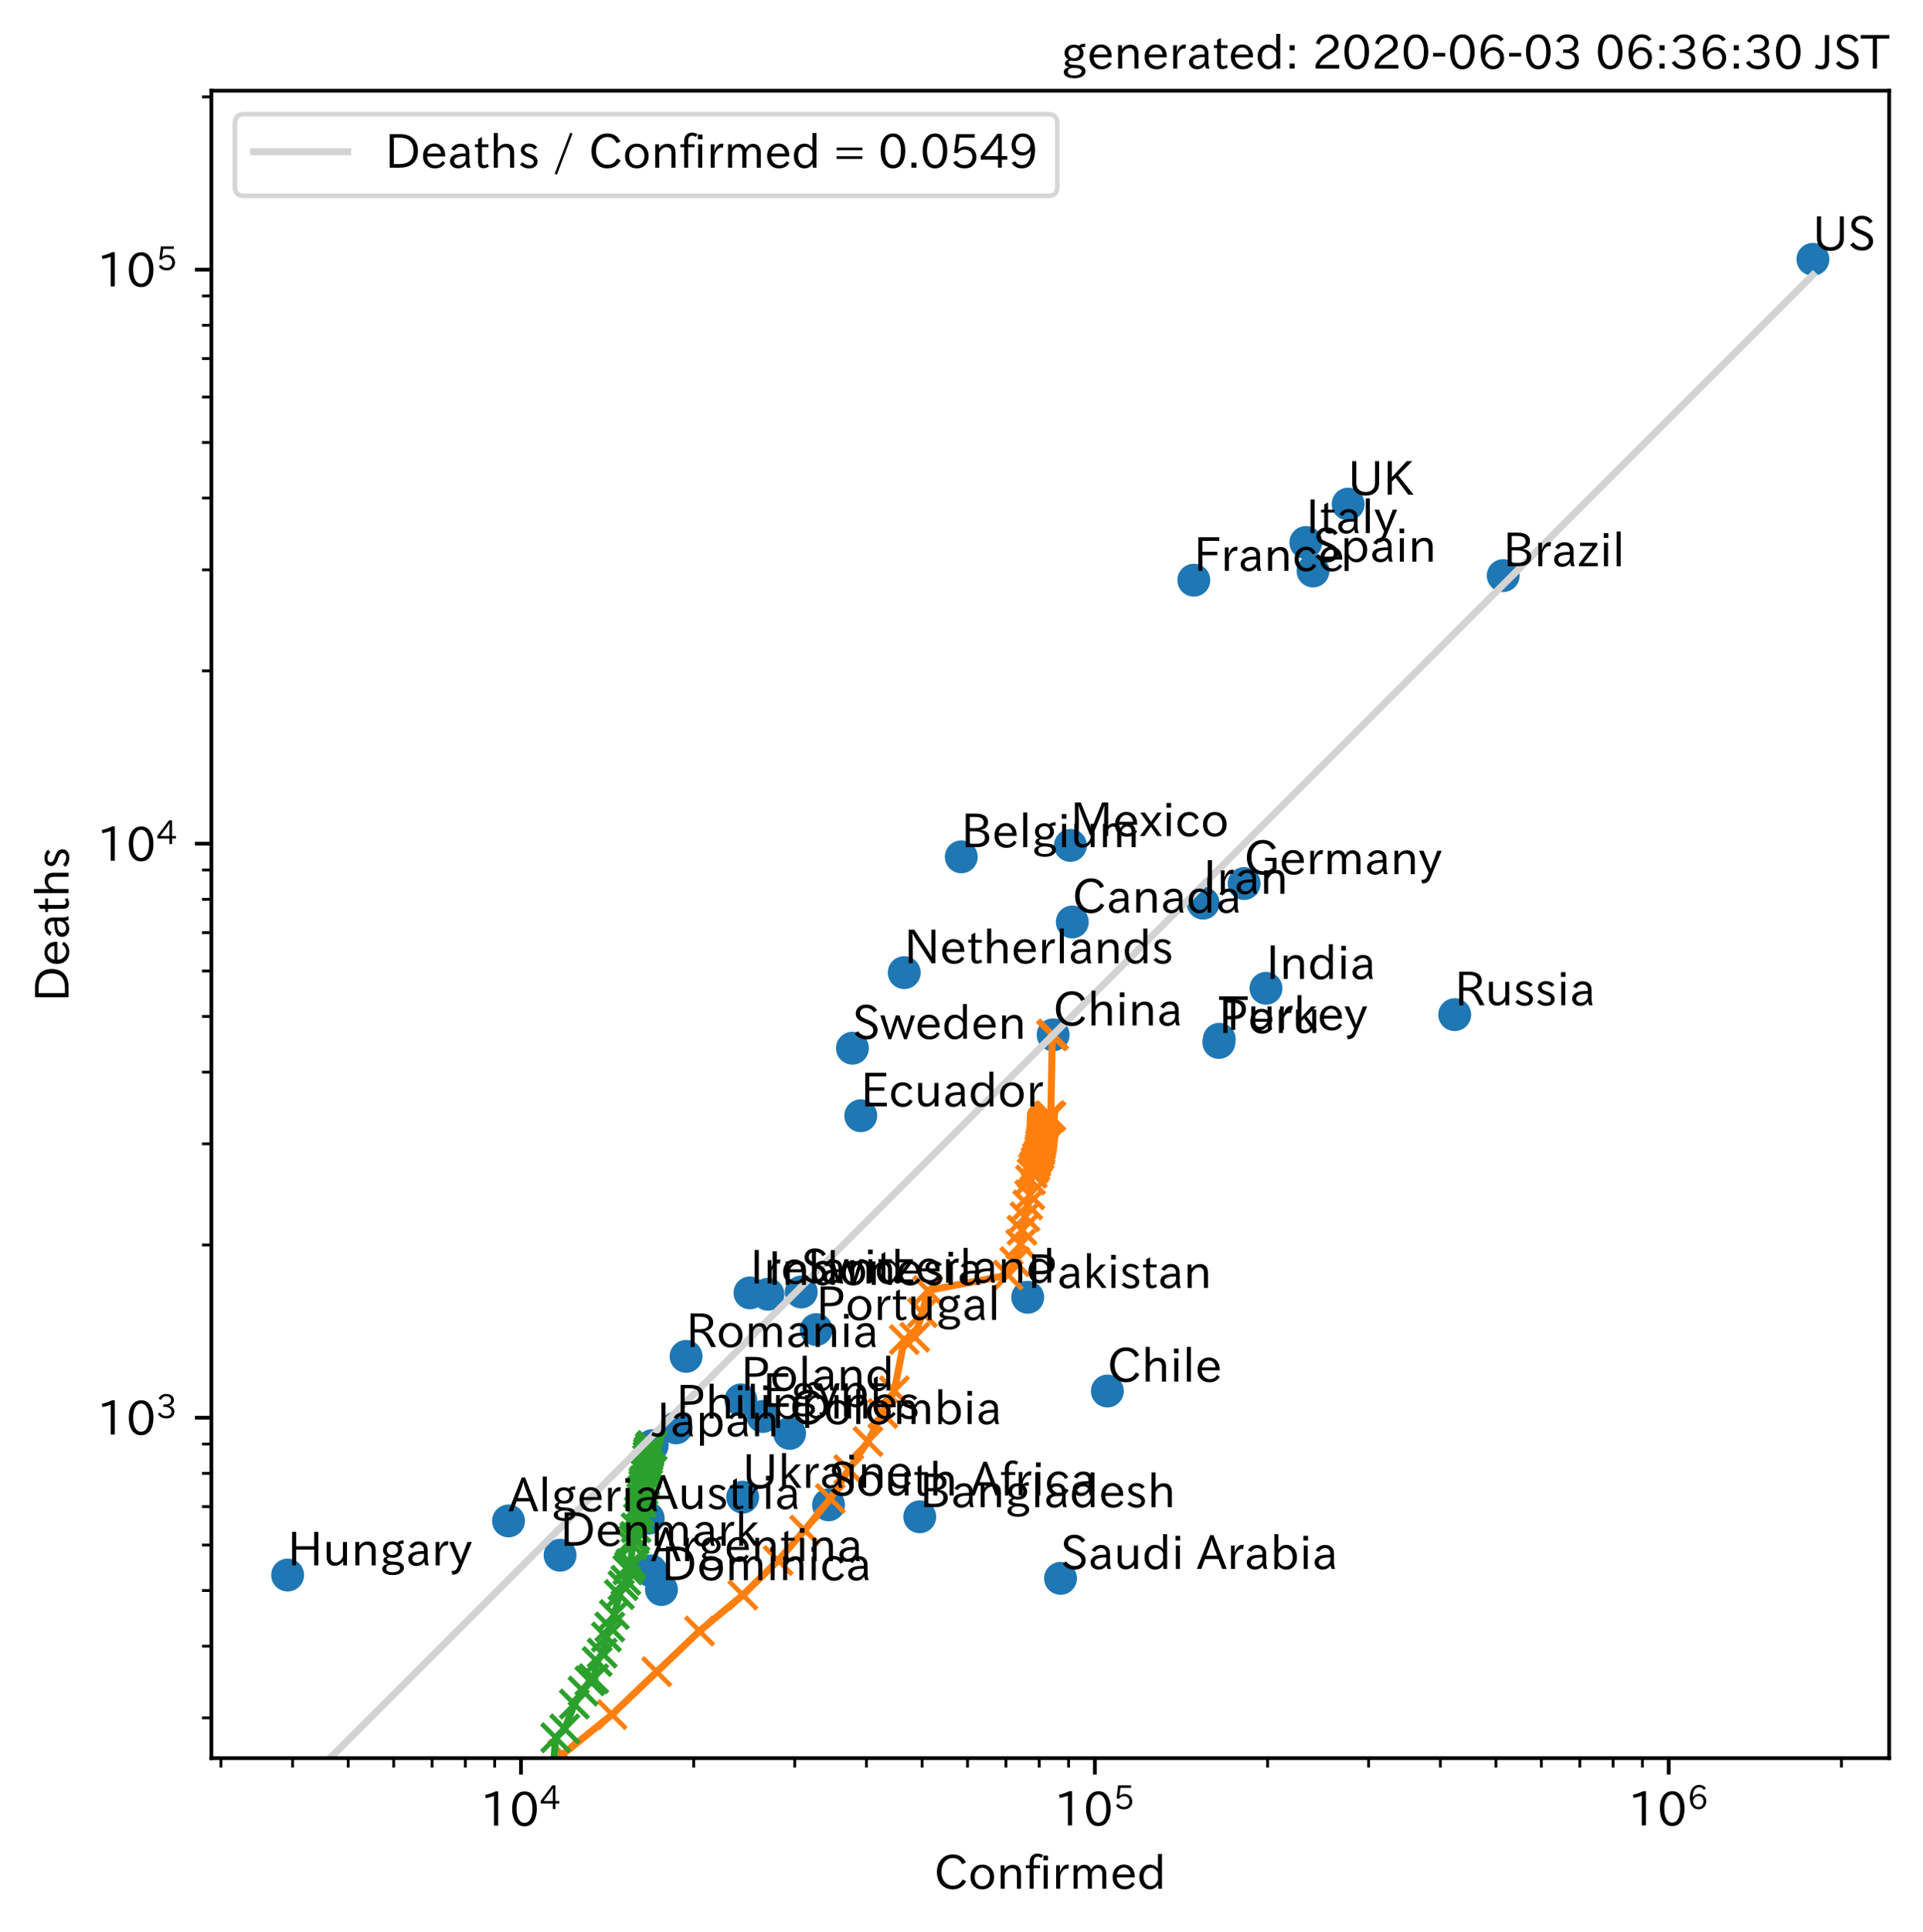 <?xml version="1.0" encoding="utf-8" standalone="no"?>
<!DOCTYPE svg PUBLIC "-//W3C//DTD SVG 1.1//EN"
  "http://www.w3.org/Graphics/SVG/1.1/DTD/svg11.dtd">
<!-- Created with matplotlib (https://matplotlib.org/) -->
<svg height="411.096pt" version="1.1" viewBox="0 0 409.311 411.096" width="409.311pt" xmlns="http://www.w3.org/2000/svg" xmlns:xlink="http://www.w3.org/1999/xlink">
 <defs>
  <style type="text/css">
*{stroke-linecap:butt;stroke-linejoin:round;}
  </style>
 </defs>
 <g id="figure_1">
  <g id="patch_1">
   <path d="M 0 411.096 
L 409.311 411.096 
L 409.311 0 
L 0 0 
z
" style="fill:#ffffff;"/>
  </g>
  <g id="axes_1">
   <g id="patch_2">
    <path d="M 44.991 374.115 
L 402.111 374.115 
L 402.111 19.299 
L 44.991 19.299 
z
" style="fill:#ffffff;"/>
   </g>
   <g id="matplotlib.axis_1">
    <g id="xtick_1">
     <g id="line2d_1">
      <defs>
       <path d="M 0 0 
L 0 3.5 
" id="m527dedcd32" style="stroke:#000000;stroke-width:0.8;"/>
      </defs>
      <g>
       <use style="stroke:#000000;stroke-width:0.8;" x="110.889" xlink:href="#m527dedcd32" y="374.115"/>
      </g>
     </g>
     <g id="text_1">
      <!-- $\mathdefault{10^{4}}$ -->
      <defs>
       <path d="M 38.484 0.984 
L 29.688 0.984 
L 29.688 64.109 
Q 21.438 61.281 12.312 59.328 
L 10.688 66.109 
Q 23.734 69.391 32.906 73.922 
L 38.484 73.922 
z
" id="IPAexGothic-49"/>
       <path d="M 31.844 73.828 
Q 45.016 73.828 52.094 61.625 
Q 57.719 51.953 57.719 36.625 
Q 57.719 21.438 52.094 11.578 
Q 45.125 -0.484 31.5 -0.484 
Q 17.922 -0.484 10.938 11.578 
Q 5.328 21.438 5.328 36.719 
Q 5.328 58.016 15.625 67.719 
Q 22.172 73.828 31.844 73.828 
z
M 31.5 66.656 
Q 23.688 66.656 19.188 58.734 
Q 14.594 50.734 14.594 36.625 
Q 14.594 22.75 19.094 14.797 
Q 23.641 6.984 31.5 6.984 
Q 40.922 6.984 45.453 18.016 
Q 48.438 25.344 48.438 37.109 
Q 48.438 50.875 43.844 58.734 
Q 39.203 66.656 31.5 66.656 
z
" id="IPAexGothic-48"/>
       <path d="M 59.578 18.109 
L 47.797 18.109 
L 47.797 0.984 
L 39.797 0.984 
L 39.797 18.109 
L 3.078 18.109 
L 3.078 26.125 
L 38.375 73.094 
L 47.797 73.094 
L 47.797 25.531 
L 59.578 25.531 
z
M 40.281 64.203 
L 39.984 64.203 
Q 35.594 57.125 31.297 51.312 
L 11.859 25.531 
L 39.797 25.531 
L 39.797 49.125 
Q 39.797 54.391 40.281 64.203 
z
" id="IPAexGothic-52"/>
      </defs>
      <g transform="translate(102.189 388.605)scale(0.1 -0.1)">
       <use transform="translate(0 0.287)" xlink:href="#IPAexGothic-49"/>
       <use transform="translate(62.988 0.287)" xlink:href="#IPAexGothic-48"/>
       <use transform="translate(126.865 35.834)scale(0.7)" xlink:href="#IPAexGothic-52"/>
      </g>
     </g>
    </g>
    <g id="xtick_2">
     <g id="line2d_2">
      <g>
       <use style="stroke:#000000;stroke-width:0.8;" x="233.035" xlink:href="#m527dedcd32" y="374.115"/>
      </g>
     </g>
     <g id="text_2">
      <!-- $\mathdefault{10^{5}}$ -->
      <defs>
       <path d="M 18.406 40.672 
Q 25.531 46.297 33.938 46.297 
Q 44 46.297 50.641 39.5 
Q 56.844 33.016 56.844 23.391 
Q 56.844 14.656 51.516 8.016 
Q 44.828 -0.484 31.734 -0.484 
Q 14.984 -0.484 7.328 12.25 
L 14.656 16.062 
Q 20.453 6.781 31.453 6.781 
Q 38.531 6.781 43.266 11.188 
Q 48.141 15.828 48.141 23.484 
Q 48.141 30.719 43.844 35.016 
Q 39.359 39.5 32.125 39.5 
Q 21.969 39.5 16.75 31.688 
L 9.234 32.672 
L 13.812 72.406 
L 53.219 72.406 
L 53.219 64.891 
L 20.953 64.891 
L 17.719 40.672 
z
" id="IPAexGothic-53"/>
      </defs>
      <g transform="translate(224.335 388.605)scale(0.1 -0.1)">
       <use transform="translate(0 0.769)" xlink:href="#IPAexGothic-49"/>
       <use transform="translate(62.988 0.769)" xlink:href="#IPAexGothic-48"/>
       <use transform="translate(126.865 36.316)scale(0.7)" xlink:href="#IPAexGothic-53"/>
      </g>
     </g>
    </g>
    <g id="xtick_3">
     <g id="line2d_3">
      <g>
       <use style="stroke:#000000;stroke-width:0.8;" x="355.182" xlink:href="#m527dedcd32" y="374.115"/>
      </g>
     </g>
     <g id="text_3">
      <!-- $\mathdefault{10^{6}}$ -->
      <defs>
       <path d="M 16.5 36.375 
Q 23.578 46.578 34.906 46.578 
Q 45.406 46.578 51.812 39.266 
Q 57.422 32.906 57.422 23.781 
Q 57.422 13.812 51.125 6.781 
Q 44.578 -0.484 34.031 -0.484 
Q 21.484 -0.484 14.406 9.078 
Q 7.516 18.406 7.516 34.812 
Q 7.516 53.516 15.828 64.203 
Q 23.344 73.828 35.5 73.828 
Q 49.859 73.828 56.391 62.891 
L 49.219 58.984 
Q 45.219 66.656 35.938 66.656 
Q 17.484 66.656 16.109 36.375 
z
M 33.453 39.797 
Q 26.312 39.797 21.625 34.469 
Q 17.438 29.688 17.438 24.078 
Q 17.438 18.062 21.141 13.188 
Q 26.125 6.688 33.734 6.688 
Q 41.703 6.688 45.953 13.188 
Q 48.828 17.625 48.828 23.484 
Q 48.828 30.375 45.016 34.812 
Q 40.625 39.797 33.453 39.797 
z
" id="IPAexGothic-54"/>
      </defs>
      <g transform="translate(346.482 388.605)scale(0.1 -0.1)">
       <use transform="translate(0 0.773)" xlink:href="#IPAexGothic-49"/>
       <use transform="translate(62.988 0.773)" xlink:href="#IPAexGothic-48"/>
       <use transform="translate(126.865 36.32)scale(0.7)" xlink:href="#IPAexGothic-54"/>
      </g>
     </g>
    </g>
    <g id="xtick_4">
     <g id="line2d_4">
      <defs>
       <path d="M 0 0 
L 0 2 
" id="m31359fcf58" style="stroke:#000000;stroke-width:0.6;"/>
      </defs>
      <g>
       <use style="stroke:#000000;stroke-width:0.6;" x="47.021" xlink:href="#m31359fcf58" y="374.115"/>
      </g>
     </g>
    </g>
    <g id="xtick_5">
     <g id="line2d_5">
      <g>
       <use style="stroke:#000000;stroke-width:0.6;" x="62.282" xlink:href="#m31359fcf58" y="374.115"/>
      </g>
     </g>
    </g>
    <g id="xtick_6">
     <g id="line2d_6">
      <g>
       <use style="stroke:#000000;stroke-width:0.6;" x="74.119" xlink:href="#m31359fcf58" y="374.115"/>
      </g>
     </g>
    </g>
    <g id="xtick_7">
     <g id="line2d_7">
      <g>
       <use style="stroke:#000000;stroke-width:0.6;" x="83.79" xlink:href="#m31359fcf58" y="374.115"/>
      </g>
     </g>
    </g>
    <g id="xtick_8">
     <g id="line2d_8">
      <g>
       <use style="stroke:#000000;stroke-width:0.6;" x="91.968" xlink:href="#m31359fcf58" y="374.115"/>
      </g>
     </g>
    </g>
    <g id="xtick_9">
     <g id="line2d_9">
      <g>
       <use style="stroke:#000000;stroke-width:0.6;" x="99.051" xlink:href="#m31359fcf58" y="374.115"/>
      </g>
     </g>
    </g>
    <g id="xtick_10">
     <g id="line2d_10">
      <g>
       <use style="stroke:#000000;stroke-width:0.6;" x="105.299" xlink:href="#m31359fcf58" y="374.115"/>
      </g>
     </g>
    </g>
    <g id="xtick_11">
     <g id="line2d_11">
      <g>
       <use style="stroke:#000000;stroke-width:0.6;" x="147.658" xlink:href="#m31359fcf58" y="374.115"/>
      </g>
     </g>
    </g>
    <g id="xtick_12">
     <g id="line2d_12">
      <g>
       <use style="stroke:#000000;stroke-width:0.6;" x="169.167" xlink:href="#m31359fcf58" y="374.115"/>
      </g>
     </g>
    </g>
    <g id="xtick_13">
     <g id="line2d_13">
      <g>
       <use style="stroke:#000000;stroke-width:0.6;" x="184.428" xlink:href="#m31359fcf58" y="374.115"/>
      </g>
     </g>
    </g>
    <g id="xtick_14">
     <g id="line2d_14">
      <g>
       <use style="stroke:#000000;stroke-width:0.6;" x="196.265" xlink:href="#m31359fcf58" y="374.115"/>
      </g>
     </g>
    </g>
    <g id="xtick_15">
     <g id="line2d_15">
      <g>
       <use style="stroke:#000000;stroke-width:0.6;" x="205.937" xlink:href="#m31359fcf58" y="374.115"/>
      </g>
     </g>
    </g>
    <g id="xtick_16">
     <g id="line2d_16">
      <g>
       <use style="stroke:#000000;stroke-width:0.6;" x="214.114" xlink:href="#m31359fcf58" y="374.115"/>
      </g>
     </g>
    </g>
    <g id="xtick_17">
     <g id="line2d_17">
      <g>
       <use style="stroke:#000000;stroke-width:0.6;" x="221.198" xlink:href="#m31359fcf58" y="374.115"/>
      </g>
     </g>
    </g>
    <g id="xtick_18">
     <g id="line2d_18">
      <g>
       <use style="stroke:#000000;stroke-width:0.6;" x="227.446" xlink:href="#m31359fcf58" y="374.115"/>
      </g>
     </g>
    </g>
    <g id="xtick_19">
     <g id="line2d_19">
      <g>
       <use style="stroke:#000000;stroke-width:0.6;" x="269.805" xlink:href="#m31359fcf58" y="374.115"/>
      </g>
     </g>
    </g>
    <g id="xtick_20">
     <g id="line2d_20">
      <g>
       <use style="stroke:#000000;stroke-width:0.6;" x="291.314" xlink:href="#m31359fcf58" y="374.115"/>
      </g>
     </g>
    </g>
    <g id="xtick_21">
     <g id="line2d_21">
      <g>
       <use style="stroke:#000000;stroke-width:0.6;" x="306.575" xlink:href="#m31359fcf58" y="374.115"/>
      </g>
     </g>
    </g>
    <g id="xtick_22">
     <g id="line2d_22">
      <g>
       <use style="stroke:#000000;stroke-width:0.6;" x="318.412" xlink:href="#m31359fcf58" y="374.115"/>
      </g>
     </g>
    </g>
    <g id="xtick_23">
     <g id="line2d_23">
      <g>
       <use style="stroke:#000000;stroke-width:0.6;" x="328.084" xlink:href="#m31359fcf58" y="374.115"/>
      </g>
     </g>
    </g>
    <g id="xtick_24">
     <g id="line2d_24">
      <g>
       <use style="stroke:#000000;stroke-width:0.6;" x="336.261" xlink:href="#m31359fcf58" y="374.115"/>
      </g>
     </g>
    </g>
    <g id="xtick_25">
     <g id="line2d_25">
      <g>
       <use style="stroke:#000000;stroke-width:0.6;" x="343.344" xlink:href="#m31359fcf58" y="374.115"/>
      </g>
     </g>
    </g>
    <g id="xtick_26">
     <g id="line2d_26">
      <g>
       <use style="stroke:#000000;stroke-width:0.6;" x="349.593" xlink:href="#m31359fcf58" y="374.115"/>
      </g>
     </g>
    </g>
    <g id="xtick_27">
     <g id="line2d_27">
      <g>
       <use style="stroke:#000000;stroke-width:0.6;" x="391.951" xlink:href="#m31359fcf58" y="374.115"/>
      </g>
     </g>
    </g>
    <g id="text_4">
     <!-- Confirmed -->
     <defs>
      <path d="M 68.016 17 
Q 65.328 10.844 60.297 6.688 
Q 51.766 -0.484 39.984 -0.484 
Q 24.812 -0.484 14.984 10.203 
Q 5.906 20.219 5.906 36.422 
Q 5.906 53.219 15.828 63.719 
Q 25.297 73.828 39.594 73.828 
Q 59.578 73.828 67.531 56.688 
L 59.516 52.984 
Q 53.516 66.219 39.703 66.219 
Q 29.547 66.219 22.703 58.5 
Q 15.531 50.25 15.531 36.281 
Q 15.531 24.219 21.625 16.5 
Q 28.766 7.375 40.047 7.375 
Q 54 7.375 60.594 20.609 
z
" id="IPAexGothic-67"/>
      <path d="M 29.984 52.203 
Q 40.531 52.203 47.75 45.125 
Q 55.172 37.703 55.172 25.594 
Q 55.172 13.875 47.906 6.594 
Q 40.766 -0.484 29.984 -0.484 
Q 19.188 -0.484 12.203 6.5 
Q 4.891 13.766 4.891 25.875 
Q 4.891 37.703 12.312 45.125 
Q 19.391 52.203 29.984 52.203 
z
M 29.984 45.609 
Q 23.734 45.609 19.391 41.109 
Q 13.875 35.594 13.875 25.781 
Q 13.875 16.109 19.281 10.688 
Q 23.688 6.297 29.984 6.297 
Q 36.422 6.297 40.766 10.797 
Q 46.188 16.219 46.188 26.125 
Q 46.188 35.453 40.672 41.109 
Q 36.188 45.609 29.984 45.609 
z
" id="IPAexGothic-111"/>
      <path d="M 52 0.984 
L 43.406 0.984 
L 43.406 31.891 
Q 43.406 44.578 32.906 44.578 
Q 22.312 44.578 17.391 31.891 
L 17.391 0.984 
L 8.797 0.984 
L 8.797 50.781 
L 16.797 50.781 
L 16.797 41.797 
Q 23.828 51.812 34.719 51.812 
Q 52 51.812 52 32.375 
z
" id="IPAexGothic-110"/>
      <path d="M 38.375 72.219 
L 34.812 66.312 
Q 31.109 69.094 27.203 69.094 
Q 18.5 69.094 18.5 57.375 
L 18.5 50.781 
L 32.078 50.781 
L 32.078 44.672 
L 18.5 44.672 
L 18.5 0.984 
L 10.016 0.984 
L 10.016 44.672 
L 1.906 44.672 
L 1.906 50.781 
L 10.016 50.781 
L 10.016 57.172 
Q 10.016 65.438 13.922 70.062 
Q 18.75 75.688 26.703 75.688 
Q 33.062 75.688 38.375 72.219 
z
" id="IPAexGothic-102"/>
      <path d="M 18.406 61.375 
L 8.594 61.375 
L 8.594 71.391 
L 18.406 71.391 
z
M 17.781 0.984 
L 9.188 0.984 
L 9.188 50.781 
L 17.781 50.781 
z
" id="IPAexGothic-105"/>
      <path d="M 36.078 51.812 
L 34.578 43.266 
Q 32.906 43.609 31.594 43.609 
Q 25.828 43.609 22.078 38.188 
Q 17.391 31.344 17.391 26.172 
L 17.391 0.984 
L 8.797 0.984 
L 8.797 50.781 
L 16.891 50.781 
L 16.5 35.984 
L 16.703 35.984 
Q 22.219 52.203 32.766 52.203 
Q 34.469 52.203 36.078 51.812 
z
" id="IPAexGothic-114"/>
      <path d="M 78.469 0.984 
L 69.875 0.984 
L 69.875 32.172 
Q 69.875 44.828 60.109 44.828 
Q 55.469 44.828 51.609 40.531 
Q 48.875 37.453 47.797 32.859 
L 47.797 0.984 
L 39.203 0.984 
L 39.203 32.281 
Q 39.203 44.828 29.984 44.828 
Q 25.094 44.828 21.391 40.531 
Q 17.391 36.031 17.391 31.891 
L 17.391 0.984 
L 8.797 0.984 
L 8.797 50.781 
L 16.797 50.781 
L 16.797 42.188 
Q 21.734 51.812 31.688 51.812 
Q 42.578 51.812 46.188 41.359 
Q 51.609 51.812 61.766 51.812 
Q 69.969 51.812 74.562 46 
Q 78.469 41.219 78.469 32.375 
z
" id="IPAexGothic-109"/>
      <path d="M 13.484 24.906 
Q 13.922 16.266 18.891 11.281 
Q 23.969 6.203 31.203 6.203 
Q 40.719 6.203 46.297 15.094 
L 51.906 11.375 
Q 44.828 -0.484 30.172 -0.484 
Q 19.094 -0.484 11.969 6.594 
Q 4.781 13.812 4.781 25.641 
Q 4.781 38.188 12.312 45.703 
Q 19 52.391 29 52.391 
Q 38.422 52.391 44.781 46.188 
Q 51.906 38.969 51.906 26.906 
L 51.906 24.906 
z
M 43.062 31.203 
Q 42.328 37.984 38.281 41.891 
Q 34.281 45.906 28.812 45.906 
Q 22.469 45.906 17.969 40.484 
Q 14.891 36.812 13.969 31.203 
z
" id="IPAexGothic-101"/>
      <path d="M 52.984 0.984 
L 45.172 0.984 
L 45.172 9.672 
Q 38.141 -0.484 27.391 -0.484 
Q 18.453 -0.484 12.312 5.812 
Q 4.891 13.188 4.891 25.984 
Q 4.891 38.531 12.062 45.906 
Q 18.266 52.203 27.391 52.203 
Q 37.25 52.203 44.484 43.891 
L 44.484 74.906 
L 52.984 74.906 
z
M 44.484 20.359 
L 44.484 32.766 
Q 44.484 37.703 38.375 42.281 
Q 34.078 45.406 28.953 45.406 
Q 23.188 45.406 19.188 41.406 
Q 13.875 36.078 13.875 26.219 
Q 13.875 17.328 18.266 11.719 
Q 22.516 6.391 28.859 6.391 
Q 36.281 6.391 41.5 13.672 
Q 44.484 17.719 44.484 20.359 
z
" id="IPAexGothic-100"/>
     </defs>
     <g transform="translate(198.833 401.996)scale(0.1 -0.1)">
      <use xlink:href="#IPAexGothic-67"/>
      <use x="72.51" xlink:href="#IPAexGothic-111"/>
      <use x="132.91" xlink:href="#IPAexGothic-110"/>
      <use x="193.311" xlink:href="#IPAexGothic-102"/>
      <use x="223.926" xlink:href="#IPAexGothic-105"/>
      <use x="250.928" xlink:href="#IPAexGothic-114"/>
      <use x="287.939" xlink:href="#IPAexGothic-109"/>
      <use x="375.049" xlink:href="#IPAexGothic-101"/>
      <use x="431.934" xlink:href="#IPAexGothic-100"/>
     </g>
    </g>
   </g>
   <g id="matplotlib.axis_2">
    <g id="ytick_1">
     <g id="line2d_28">
      <defs>
       <path d="M 0 0 
L -3.5 0 
" id="m28d9df9c08" style="stroke:#000000;stroke-width:0.8;"/>
      </defs>
      <g>
       <use style="stroke:#000000;stroke-width:0.8;" x="44.991" xlink:href="#m28d9df9c08" y="301.677"/>
      </g>
     </g>
     <g id="text_5">
      <!-- $\mathdefault{10^{3}}$ -->
      <defs>
       <path d="M 37.203 37.797 
Q 54.781 34.625 54.781 19.969 
Q 54.781 11.188 48.875 5.562 
Q 42.328 -0.484 30.375 -0.484 
Q 12.453 -0.484 4.5 13.766 
L 11.812 17.672 
Q 17.328 6.891 30.281 6.891 
Q 37.891 6.891 42.094 10.797 
Q 46.094 14.5 46.094 20.172 
Q 46.094 26.859 40.094 30.906 
Q 34.625 34.578 25.688 34.578 
L 21.297 34.578 
L 21.297 41.703 
L 25.875 41.703 
Q 34.859 41.703 39.594 45.125 
Q 44.672 48.734 44.672 54.828 
Q 44.672 61.469 38.969 64.656 
Q 35.297 66.844 30.172 66.844 
Q 19.344 66.844 14.109 55.906 
L 6.781 59.422 
Q 14.016 73.828 30.281 73.828 
Q 40.578 73.828 46.969 68.656 
Q 53.375 63.578 53.375 55.219 
Q 53.375 47.312 47.172 42.281 
Q 43.172 39.062 37.203 38.188 
z
" id="IPAexGothic-51"/>
      </defs>
      <g transform="translate(20.591 305.423)scale(0.1 -0.1)">
       <use transform="translate(0 0.773)" xlink:href="#IPAexGothic-49"/>
       <use transform="translate(62.988 0.773)" xlink:href="#IPAexGothic-48"/>
       <use transform="translate(126.865 36.32)scale(0.7)" xlink:href="#IPAexGothic-51"/>
      </g>
     </g>
    </g>
    <g id="ytick_2">
     <g id="line2d_29">
      <g>
       <use style="stroke:#000000;stroke-width:0.8;" x="44.991" xlink:href="#m28d9df9c08" y="179.531"/>
      </g>
     </g>
     <g id="text_6">
      <!-- $\mathdefault{10^{4}}$ -->
      <g transform="translate(20.591 183.276)scale(0.1 -0.1)">
       <use transform="translate(0 0.287)" xlink:href="#IPAexGothic-49"/>
       <use transform="translate(62.988 0.287)" xlink:href="#IPAexGothic-48"/>
       <use transform="translate(126.865 35.834)scale(0.7)" xlink:href="#IPAexGothic-52"/>
      </g>
     </g>
    </g>
    <g id="ytick_3">
     <g id="line2d_30">
      <g>
       <use style="stroke:#000000;stroke-width:0.8;" x="44.991" xlink:href="#m28d9df9c08" y="57.384"/>
      </g>
     </g>
     <g id="text_7">
      <!-- $\mathdefault{10^{5}}$ -->
      <g transform="translate(20.591 61.13)scale(0.1 -0.1)">
       <use transform="translate(0 0.769)" xlink:href="#IPAexGothic-49"/>
       <use transform="translate(62.988 0.769)" xlink:href="#IPAexGothic-48"/>
       <use transform="translate(126.865 36.316)scale(0.7)" xlink:href="#IPAexGothic-53"/>
      </g>
     </g>
    </g>
    <g id="ytick_4">
     <g id="line2d_31">
      <defs>
       <path d="M 0 0 
L -2 0 
" id="mc9e73ea3d5" style="stroke:#000000;stroke-width:0.6;"/>
      </defs>
      <g>
       <use style="stroke:#000000;stroke-width:0.6;" x="44.991" xlink:href="#mc9e73ea3d5" y="365.545"/>
      </g>
     </g>
    </g>
    <g id="ytick_5">
     <g id="line2d_32">
      <g>
       <use style="stroke:#000000;stroke-width:0.6;" x="44.991" xlink:href="#mc9e73ea3d5" y="350.284"/>
      </g>
     </g>
    </g>
    <g id="ytick_6">
     <g id="line2d_33">
      <g>
       <use style="stroke:#000000;stroke-width:0.6;" x="44.991" xlink:href="#mc9e73ea3d5" y="338.447"/>
      </g>
     </g>
    </g>
    <g id="ytick_7">
     <g id="line2d_34">
      <g>
       <use style="stroke:#000000;stroke-width:0.6;" x="44.991" xlink:href="#mc9e73ea3d5" y="328.775"/>
      </g>
     </g>
    </g>
    <g id="ytick_8">
     <g id="line2d_35">
      <g>
       <use style="stroke:#000000;stroke-width:0.6;" x="44.991" xlink:href="#mc9e73ea3d5" y="320.598"/>
      </g>
     </g>
    </g>
    <g id="ytick_9">
     <g id="line2d_36">
      <g>
       <use style="stroke:#000000;stroke-width:0.6;" x="44.991" xlink:href="#mc9e73ea3d5" y="313.515"/>
      </g>
     </g>
    </g>
    <g id="ytick_10">
     <g id="line2d_37">
      <g>
       <use style="stroke:#000000;stroke-width:0.6;" x="44.991" xlink:href="#mc9e73ea3d5" y="307.267"/>
      </g>
     </g>
    </g>
    <g id="ytick_11">
     <g id="line2d_38">
      <g>
       <use style="stroke:#000000;stroke-width:0.6;" x="44.991" xlink:href="#mc9e73ea3d5" y="264.908"/>
      </g>
     </g>
    </g>
    <g id="ytick_12">
     <g id="line2d_39">
      <g>
       <use style="stroke:#000000;stroke-width:0.6;" x="44.991" xlink:href="#mc9e73ea3d5" y="243.399"/>
      </g>
     </g>
    </g>
    <g id="ytick_13">
     <g id="line2d_40">
      <g>
       <use style="stroke:#000000;stroke-width:0.6;" x="44.991" xlink:href="#mc9e73ea3d5" y="228.138"/>
      </g>
     </g>
    </g>
    <g id="ytick_14">
     <g id="line2d_41">
      <g>
       <use style="stroke:#000000;stroke-width:0.6;" x="44.991" xlink:href="#mc9e73ea3d5" y="216.301"/>
      </g>
     </g>
    </g>
    <g id="ytick_15">
     <g id="line2d_42">
      <g>
       <use style="stroke:#000000;stroke-width:0.6;" x="44.991" xlink:href="#mc9e73ea3d5" y="206.629"/>
      </g>
     </g>
    </g>
    <g id="ytick_16">
     <g id="line2d_43">
      <g>
       <use style="stroke:#000000;stroke-width:0.6;" x="44.991" xlink:href="#mc9e73ea3d5" y="198.452"/>
      </g>
     </g>
    </g>
    <g id="ytick_17">
     <g id="line2d_44">
      <g>
       <use style="stroke:#000000;stroke-width:0.6;" x="44.991" xlink:href="#mc9e73ea3d5" y="191.368"/>
      </g>
     </g>
    </g>
    <g id="ytick_18">
     <g id="line2d_45">
      <g>
       <use style="stroke:#000000;stroke-width:0.6;" x="44.991" xlink:href="#mc9e73ea3d5" y="185.12"/>
      </g>
     </g>
    </g>
    <g id="ytick_19">
     <g id="line2d_46">
      <g>
       <use style="stroke:#000000;stroke-width:0.6;" x="44.991" xlink:href="#mc9e73ea3d5" y="142.761"/>
      </g>
     </g>
    </g>
    <g id="ytick_20">
     <g id="line2d_47">
      <g>
       <use style="stroke:#000000;stroke-width:0.6;" x="44.991" xlink:href="#mc9e73ea3d5" y="121.252"/>
      </g>
     </g>
    </g>
    <g id="ytick_21">
     <g id="line2d_48">
      <g>
       <use style="stroke:#000000;stroke-width:0.6;" x="44.991" xlink:href="#mc9e73ea3d5" y="105.991"/>
      </g>
     </g>
    </g>
    <g id="ytick_22">
     <g id="line2d_49">
      <g>
       <use style="stroke:#000000;stroke-width:0.6;" x="44.991" xlink:href="#mc9e73ea3d5" y="94.154"/>
      </g>
     </g>
    </g>
    <g id="ytick_23">
     <g id="line2d_50">
      <g>
       <use style="stroke:#000000;stroke-width:0.6;" x="44.991" xlink:href="#mc9e73ea3d5" y="84.482"/>
      </g>
     </g>
    </g>
    <g id="ytick_24">
     <g id="line2d_51">
      <g>
       <use style="stroke:#000000;stroke-width:0.6;" x="44.991" xlink:href="#mc9e73ea3d5" y="76.305"/>
      </g>
     </g>
    </g>
    <g id="ytick_25">
     <g id="line2d_52">
      <g>
       <use style="stroke:#000000;stroke-width:0.6;" x="44.991" xlink:href="#mc9e73ea3d5" y="69.221"/>
      </g>
     </g>
    </g>
    <g id="ytick_26">
     <g id="line2d_53">
      <g>
       <use style="stroke:#000000;stroke-width:0.6;" x="44.991" xlink:href="#mc9e73ea3d5" y="62.973"/>
      </g>
     </g>
    </g>
    <g id="ytick_27">
     <g id="line2d_54">
      <g>
       <use style="stroke:#000000;stroke-width:0.6;" x="44.991" xlink:href="#mc9e73ea3d5" y="20.614"/>
      </g>
     </g>
    </g>
    <g id="text_8">
     <!-- Deaths -->
     <defs>
      <path d="M 9.516 72.406 
L 31 72.406 
Q 49.359 72.406 59.234 63.281 
Q 69.625 53.812 69.625 36.812 
Q 69.625 16.359 54.938 6.891 
Q 45.703 0.984 30.328 0.984 
L 9.516 0.984 
z
M 18.312 8.688 
L 29.594 8.688 
Q 60.203 8.688 60.203 36.812 
Q 60.203 64.797 30.125 64.797 
L 18.312 64.797 
z
" id="IPAexGothic-68"/>
      <path d="M 49.312 0.984 
L 41.75 0.984 
Q 39.984 4.734 39.547 8.688 
L 39.203 8.688 
Q 33.547 -0.391 22.312 -0.391 
Q 14.594 -0.391 9.719 4.5 
Q 5.422 8.797 5.422 14.984 
Q 5.422 30.422 32.031 31.203 
L 38.719 31.391 
L 38.719 33.984 
Q 38.719 39.203 35.75 42.188 
Q 32.625 45.312 27.734 45.312 
Q 19.344 45.312 15.141 37.156 
L 7.719 40.578 
Q 14.656 52 27.938 52 
Q 37.109 52 42.047 46.875 
Q 46.625 42.281 46.625 33.891 
L 46.625 15.578 
Q 46.625 6.25 49.312 0.984 
z
M 38.922 25.391 
L 33.453 25.297 
Q 14.109 24.859 14.109 14.891 
Q 14.109 11.375 16.406 9.078 
Q 19.234 6.297 23.828 6.297 
Q 30.219 6.297 34.906 10.984 
Q 38.922 15.141 38.922 21 
z
" id="IPAexGothic-97"/>
      <path d="M 33.203 3.766 
Q 27.641 -0.094 21.828 -0.094 
Q 10.203 -0.094 10.203 12.984 
L 10.203 44.672 
L 3.422 44.672 
L 3.422 50.781 
L 10.203 50.781 
L 10.203 61.969 
L 18.406 66.062 
L 18.406 50.781 
L 32.234 50.781 
L 32.234 44.672 
L 18.406 44.672 
L 18.406 14.156 
Q 18.406 6.5 23.641 6.5 
Q 27.156 6.5 30.328 9.188 
z
" id="IPAexGothic-116"/>
      <path d="M 52.297 0.984 
L 43.703 0.984 
L 43.703 31.891 
Q 43.703 44.578 33.297 44.578 
Q 22.609 44.578 17.672 31.891 
L 17.672 0.984 
L 9.078 0.984 
L 9.078 74.906 
L 17.672 74.906 
L 17.672 42.281 
Q 24.469 51.812 35.109 51.812 
Q 52.297 51.812 52.297 32.375 
z
" id="IPAexGothic-104"/>
      <path d="M 34.906 39.797 
Q 30.281 45.797 23.188 45.797 
Q 13.922 45.797 13.922 38.672 
Q 13.922 33.641 23.922 30.375 
L 27.203 29.297 
Q 41.406 24.656 41.406 13.969 
Q 41.406 6.781 35.5 2.688 
Q 30.812 -0.484 23.391 -0.484 
Q 11.969 -0.484 4 7.859 
L 9.422 12.797 
Q 15.578 6.203 23.688 6.203 
Q 33.297 6.203 33.297 13.672 
Q 33.297 19.344 22.703 23.094 
L 19.281 24.266 
Q 5.906 28.953 5.906 37.984 
Q 5.906 43.703 9.812 47.609 
Q 14.5 52.297 22.703 52.297 
Q 33.688 52.297 40.719 44.672 
z
" id="IPAexGothic-115"/>
     </defs>
     <g transform="translate(14.691 213.16)rotate(-90)scale(0.1 -0.1)">
      <use xlink:href="#IPAexGothic-68"/>
      <use x="75.684" xlink:href="#IPAexGothic-101"/>
      <use x="132.568" xlink:href="#IPAexGothic-97"/>
      <use x="187.549" xlink:href="#IPAexGothic-116"/>
      <use x="222.168" xlink:href="#IPAexGothic-104"/>
      <use x="282.861" xlink:href="#IPAexGothic-115"/>
     </g>
    </g>
   </g>
   <g id="line2d_55">
    <defs>
     <path d="M 0 3 
C 0.796 3 1.559 2.684 2.121 2.121 
C 2.684 1.559 3 0.796 3 0 
C 3 -0.796 2.684 -1.559 2.121 -2.121 
C 1.559 -2.684 0.796 -3 0 -3 
C -0.796 -3 -1.559 -2.684 -2.121 -2.121 
C -2.684 -1.559 -3 -0.796 -3 0 
C -3 0.796 -2.684 1.559 -2.121 2.121 
C -1.559 2.684 -0.796 3 0 3 
z
" id="m0178090ffb" style="stroke:#1f77b4;"/>
    </defs>
    <g clip-path="url(#p5563346953)">
     <use style="fill:#1f77b4;stroke:#1f77b4;" x="176.361" xlink:href="#m0178090ffb" y="320.221"/>
     <use style="fill:#1f77b4;stroke:#1f77b4;" x="108.24" xlink:href="#m0178090ffb" y="323.639"/>
     <use style="fill:#1f77b4;stroke:#1f77b4;" x="385.878" xlink:href="#m0178090ffb" y="55.178"/>
     <use style="fill:#1f77b4;stroke:#1f77b4;" x="319.964" xlink:href="#m0178090ffb" y="122.479"/>
     <use style="fill:#1f77b4;stroke:#1f77b4;" x="259.431" xlink:href="#m0178090ffb" y="221.819"/>
     <use style="fill:#1f77b4;stroke:#1f77b4;" x="235.704" xlink:href="#m0178090ffb" y="295.998"/>
     <use style="fill:#1f77b4;stroke:#1f77b4;" x="228.236" xlink:href="#m0178090ffb" y="196.189"/>
     <use style="fill:#1f77b4;stroke:#1f77b4;" x="227.836" xlink:href="#m0178090ffb" y="179.903"/>
     <use style="fill:#1f77b4;stroke:#1f77b4;" x="183.218" xlink:href="#m0178090ffb" y="237.418"/>
     <use style="fill:#1f77b4;stroke:#1f77b4;" x="168.065" xlink:href="#m0178090ffb" y="305.016"/>
     <use style="fill:#1f77b4;stroke:#1f77b4;" x="140.793" xlink:href="#m0178090ffb" y="338.235"/>
     <use style="fill:#1f77b4;stroke:#1f77b4;" x="138.57" xlink:href="#m0178090ffb" y="334.266"/>
     <use style="fill:#1f77b4;stroke:#1f77b4;" x="256.093" xlink:href="#m0178090ffb" y="192.183"/>
     <use style="fill:#1f77b4;stroke:#1f77b4;" x="225.734" xlink:href="#m0178090ffb" y="335.859"/>
     <use style="fill:#1f77b4;stroke:#1f77b4;" x="218.754" xlink:href="#m0178090ffb" y="276.053"/>
     <use style="fill:#1f77b4;stroke:#1f77b4;" x="162.354" xlink:href="#m0178090ffb" y="301.413"/>
     <use style="fill:#1f77b4;stroke:#1f77b4;" x="309.633" xlink:href="#m0178090ffb" y="215.909"/>
     <use style="fill:#1f77b4;stroke:#1f77b4;" x="286.955" xlink:href="#m0178090ffb" y="107.273"/>
     <use style="fill:#1f77b4;stroke:#1f77b4;" x="279.479" xlink:href="#m0178090ffb" y="121.504"/>
     <use style="fill:#1f77b4;stroke:#1f77b4;" x="277.951" xlink:href="#m0178090ffb" y="115.438"/>
     <use style="fill:#1f77b4;stroke:#1f77b4;" x="264.81" xlink:href="#m0178090ffb" y="188.015"/>
     <use style="fill:#1f77b4;stroke:#1f77b4;" x="259.526" xlink:href="#m0178090ffb" y="221.152"/>
     <use style="fill:#1f77b4;stroke:#1f77b4;" x="254.109" xlink:href="#m0178090ffb" y="123.462"/>
     <use style="fill:#1f77b4;stroke:#1f77b4;" x="204.609" xlink:href="#m0178090ffb" y="182.33"/>
     <use style="fill:#1f77b4;stroke:#1f77b4;" x="192.467" xlink:href="#m0178090ffb" y="206.966"/>
     <use style="fill:#1f77b4;stroke:#1f77b4;" x="181.447" xlink:href="#m0178090ffb" y="223.046"/>
     <use style="fill:#1f77b4;stroke:#1f77b4;" x="173.739" xlink:href="#m0178090ffb" y="282.927"/>
     <use style="fill:#1f77b4;stroke:#1f77b4;" x="170.543" xlink:href="#m0178090ffb" y="274.92"/>
     <use style="fill:#1f77b4;stroke:#1f77b4;" x="159.627" xlink:href="#m0178090ffb" y="275.112"/>
     <use style="fill:#1f77b4;stroke:#1f77b4;" x="158.076" xlink:href="#m0178090ffb" y="318.59"/>
     <use style="fill:#1f77b4;stroke:#1f77b4;" x="157.693" xlink:href="#m0178090ffb" y="297.89"/>
     <use style="fill:#1f77b4;stroke:#1f77b4;" x="146.037" xlink:href="#m0178090ffb" y="288.624"/>
     <use style="fill:#1f77b4;stroke:#1f77b4;" x="137.975" xlink:href="#m0178090ffb" y="323.08"/>
     <use style="fill:#1f77b4;stroke:#1f77b4;" x="119.213" xlink:href="#m0178090ffb" y="330.941"/>
     <use style="fill:#1f77b4;stroke:#1f77b4;" x="61.223" xlink:href="#m0178090ffb" y="335.156"/>
     <use style="fill:#1f77b4;stroke:#1f77b4;" x="269.461" xlink:href="#m0178090ffb" y="210.308"/>
     <use style="fill:#1f77b4;stroke:#1f77b4;" x="195.769" xlink:href="#m0178090ffb" y="322.764"/>
     <use style="fill:#1f77b4;stroke:#1f77b4;" x="163.46" xlink:href="#m0178090ffb" y="275.403"/>
     <use style="fill:#1f77b4;stroke:#1f77b4;" x="224.162" xlink:href="#m0178090ffb" y="220.207"/>
     <use style="fill:#1f77b4;stroke:#1f77b4;" x="143.917" xlink:href="#m0178090ffb" y="303.843"/>
     <use style="fill:#1f77b4;stroke:#1f77b4;" x="138.818" xlink:href="#m0178090ffb" y="307.621"/>
    </g>
   </g>
   <g id="line2d_56">
    <path clip-path="url(#p5563346953)" d="M 79.949 412.096 
L 83.764 409.096 
L 119.763 373.341 
L 130.272 364.843 
L 148.893 347.068 
L 158.126 339.411 
L 165.621 332.058 
L 171.267 325.601 
L 176.732 318.883 
L 180.651 312.725 
L 184.739 306.739 
L 190.357 295.951 
L 192.473 285.055 
L 194.702 284.553 
L 196.323 279.326 
L 197.496 274.601 
L 214.593 271.328 
L 215.996 268.473 
L 217.263 264.749 
L 217.544 261.792 
L 219.199 254.25 
L 219.351 251.092 
L 219.985 248.635 
L 220.282 248.072 
L 220.794 246.343 
L 221.177 245.693 
L 221.734 242.123 
L 221.971 239.283 
L 222.409 238.552 
L 223.154 237.704 
L 223.345 237.624 
L 223.531 237.529 
L 223.658 237.513 
L 223.991 220.242 
L 224.162 220.207 
L 224.162 220.207 
" style="fill:none;stroke:#ff7f0e;stroke-linecap:square;stroke-width:1.5;"/>
    <defs>
     <path d="M -3 3 
L 3 -3 
M -3 -3 
L 3 3 
" id="mf462d114cb" style="stroke:#ff7f0e;"/>
    </defs>
    <g clip-path="url(#p5563346953)">
     <use style="fill:#ff7f0e;stroke:#ff7f0e;" x="-1" xlink:href="#mf462d114cb" y="475.041"/>
     <use style="fill:#ff7f0e;stroke:#ff7f0e;" x="2.537" xlink:href="#mf462d114cb" y="471.121"/>
     <use style="fill:#ff7f0e;stroke:#ff7f0e;" x="25.112" xlink:href="#mf462d114cb" y="454.582"/>
     <use style="fill:#ff7f0e;stroke:#ff7f0e;" x="42.231" xlink:href="#mf462d114cb" y="435.661"/>
     <use style="fill:#ff7f0e;stroke:#ff7f0e;" x="68.964" xlink:href="#mf462d114cb" y="420.733"/>
     <use style="fill:#ff7f0e;stroke:#ff7f0e;" x="83.764" xlink:href="#mf462d114cb" y="409.096"/>
     <use style="fill:#ff7f0e;stroke:#ff7f0e;" x="97.271" xlink:href="#mf462d114cb" y="395.675"/>
     <use style="fill:#ff7f0e;stroke:#ff7f0e;" x="109.382" xlink:href="#mf462d114cb" y="383.714"/>
     <use style="fill:#ff7f0e;stroke:#ff7f0e;" x="119.763" xlink:href="#mf462d114cb" y="373.341"/>
     <use style="fill:#ff7f0e;stroke:#ff7f0e;" x="130.272" xlink:href="#mf462d114cb" y="364.843"/>
     <use style="fill:#ff7f0e;stroke:#ff7f0e;" x="139.775" xlink:href="#mf462d114cb" y="355.726"/>
     <use style="fill:#ff7f0e;stroke:#ff7f0e;" x="148.893" xlink:href="#mf462d114cb" y="347.068"/>
     <use style="fill:#ff7f0e;stroke:#ff7f0e;" x="158.126" xlink:href="#mf462d114cb" y="339.411"/>
     <use style="fill:#ff7f0e;stroke:#ff7f0e;" x="165.621" xlink:href="#mf462d114cb" y="332.058"/>
     <use style="fill:#ff7f0e;stroke:#ff7f0e;" x="171.267" xlink:href="#mf462d114cb" y="325.601"/>
     <use style="fill:#ff7f0e;stroke:#ff7f0e;" x="176.732" xlink:href="#mf462d114cb" y="318.883"/>
     <use style="fill:#ff7f0e;stroke:#ff7f0e;" x="180.651" xlink:href="#mf462d114cb" y="312.725"/>
     <use style="fill:#ff7f0e;stroke:#ff7f0e;" x="184.739" xlink:href="#mf462d114cb" y="306.739"/>
     <use style="fill:#ff7f0e;stroke:#ff7f0e;" x="187.903" xlink:href="#mf462d114cb" y="300.783"/>
     <use style="fill:#ff7f0e;stroke:#ff7f0e;" x="190.357" xlink:href="#mf462d114cb" y="295.951"/>
     <use style="fill:#ff7f0e;stroke:#ff7f0e;" x="192.473" xlink:href="#mf462d114cb" y="285.055"/>
     <use style="fill:#ff7f0e;stroke:#ff7f0e;" x="194.702" xlink:href="#mf462d114cb" y="284.553"/>
     <use style="fill:#ff7f0e;stroke:#ff7f0e;" x="196.323" xlink:href="#mf462d114cb" y="279.326"/>
     <use style="fill:#ff7f0e;stroke:#ff7f0e;" x="197.496" xlink:href="#mf462d114cb" y="274.601"/>
     <use style="fill:#ff7f0e;stroke:#ff7f0e;" x="214.593" xlink:href="#mf462d114cb" y="271.328"/>
     <use style="fill:#ff7f0e;stroke:#ff7f0e;" x="215.996" xlink:href="#mf462d114cb" y="268.473"/>
     <use style="fill:#ff7f0e;stroke:#ff7f0e;" x="217.263" xlink:href="#mf462d114cb" y="264.749"/>
     <use style="fill:#ff7f0e;stroke:#ff7f0e;" x="217.544" xlink:href="#mf462d114cb" y="261.792"/>
     <use style="fill:#ff7f0e;stroke:#ff7f0e;" x="218.175" xlink:href="#mf462d114cb" y="258.919"/>
     <use style="fill:#ff7f0e;stroke:#ff7f0e;" x="218.75" xlink:href="#mf462d114cb" y="256.398"/>
     <use style="fill:#ff7f0e;stroke:#ff7f0e;" x="219.199" xlink:href="#mf462d114cb" y="254.25"/>
     <use style="fill:#ff7f0e;stroke:#ff7f0e;" x="219.351" xlink:href="#mf462d114cb" y="251.092"/>
     <use style="fill:#ff7f0e;stroke:#ff7f0e;" x="219.705" xlink:href="#mf462d114cb" y="249.66"/>
     <use style="fill:#ff7f0e;stroke:#ff7f0e;" x="219.985" xlink:href="#mf462d114cb" y="248.635"/>
     <use style="fill:#ff7f0e;stroke:#ff7f0e;" x="220.282" xlink:href="#mf462d114cb" y="248.072"/>
     <use style="fill:#ff7f0e;stroke:#ff7f0e;" x="220.504" xlink:href="#mf462d114cb" y="247.229"/>
     <use style="fill:#ff7f0e;stroke:#ff7f0e;" x="220.794" xlink:href="#mf462d114cb" y="246.343"/>
     <use style="fill:#ff7f0e;stroke:#ff7f0e;" x="221.177" xlink:href="#mf462d114cb" y="245.693"/>
     <use style="fill:#ff7f0e;stroke:#ff7f0e;" x="221.313" xlink:href="#mf462d114cb" y="244.923"/>
     <use style="fill:#ff7f0e;stroke:#ff7f0e;" x="221.399" xlink:href="#mf462d114cb" y="244.362"/>
     <use style="fill:#ff7f0e;stroke:#ff7f0e;" x="221.477" xlink:href="#mf462d114cb" y="243.682"/>
     <use style="fill:#ff7f0e;stroke:#ff7f0e;" x="221.571" xlink:href="#mf462d114cb" y="243.134"/>
     <use style="fill:#ff7f0e;stroke:#ff7f0e;" x="221.667" xlink:href="#mf462d114cb" y="242.609"/>
     <use style="fill:#ff7f0e;stroke:#ff7f0e;" x="221.734" xlink:href="#mf462d114cb" y="242.123"/>
     <use style="fill:#ff7f0e;stroke:#ff7f0e;" x="221.764" xlink:href="#mf462d114cb" y="241.659"/>
     <use style="fill:#ff7f0e;stroke:#ff7f0e;" x="221.794" xlink:href="#mf462d114cb" y="241.267"/>
     <use style="fill:#ff7f0e;stroke:#ff7f0e;" x="221.807" xlink:href="#mf462d114cb" y="240.979"/>
     <use style="fill:#ff7f0e;stroke:#ff7f0e;" x="221.827" xlink:href="#mf462d114cb" y="240.609"/>
     <use style="fill:#ff7f0e;stroke:#ff7f0e;" x="221.844" xlink:href="#mf462d114cb" y="240.425"/>
     <use style="fill:#ff7f0e;stroke:#ff7f0e;" x="221.851" xlink:href="#mf462d114cb" y="240.308"/>
     <use style="fill:#ff7f0e;stroke:#ff7f0e;" x="221.871" xlink:href="#mf462d114cb" y="240.075"/>
     <use style="fill:#ff7f0e;stroke:#ff7f0e;" x="221.888" xlink:href="#mf462d114cb" y="239.909"/>
     <use style="fill:#ff7f0e;stroke:#ff7f0e;" x="221.907" xlink:href="#mf462d114cb" y="239.677"/>
     <use style="fill:#ff7f0e;stroke:#ff7f0e;" x="221.933" xlink:href="#mf462d114cb" y="239.464"/>
     <use style="fill:#ff7f0e;stroke:#ff7f0e;" x="221.933" xlink:href="#mf462d114cb" y="239.464"/>
     <use style="fill:#ff7f0e;stroke:#ff7f0e;" x="221.971" xlink:href="#mf462d114cb" y="239.283"/>
     <use style="fill:#ff7f0e;stroke:#ff7f0e;" x="222.053" xlink:href="#mf462d114cb" y="239.104"/>
     <use style="fill:#ff7f0e;stroke:#ff7f0e;" x="222.129" xlink:href="#mf462d114cb" y="238.973"/>
     <use style="fill:#ff7f0e;stroke:#ff7f0e;" x="222.182" xlink:href="#mf462d114cb" y="238.876"/>
     <use style="fill:#ff7f0e;stroke:#ff7f0e;" x="222.249" xlink:href="#mf462d114cb" y="238.73"/>
     <use style="fill:#ff7f0e;stroke:#ff7f0e;" x="222.344" xlink:href="#mf462d114cb" y="238.617"/>
     <use style="fill:#ff7f0e;stroke:#ff7f0e;" x="222.409" xlink:href="#mf462d114cb" y="238.552"/>
     <use style="fill:#ff7f0e;stroke:#ff7f0e;" x="222.483" xlink:href="#mf462d114cb" y="238.455"/>
     <use style="fill:#ff7f0e;stroke:#ff7f0e;" x="222.558" xlink:href="#mf462d114cb" y="238.375"/>
     <use style="fill:#ff7f0e;stroke:#ff7f0e;" x="222.656" xlink:href="#mf462d114cb" y="238.327"/>
     <use style="fill:#ff7f0e;stroke:#ff7f0e;" x="222.738" xlink:href="#mf462d114cb" y="238.246"/>
     <use style="fill:#ff7f0e;stroke:#ff7f0e;" x="222.796" xlink:href="#mf462d114cb" y="238.182"/>
     <use style="fill:#ff7f0e;stroke:#ff7f0e;" x="222.859" xlink:href="#mf462d114cb" y="238.118"/>
     <use style="fill:#ff7f0e;stroke:#ff7f0e;" x="222.914" xlink:href="#mf462d114cb" y="238.006"/>
     <use style="fill:#ff7f0e;stroke:#ff7f0e;" x="222.974" xlink:href="#mf462d114cb" y="237.91"/>
     <use style="fill:#ff7f0e;stroke:#ff7f0e;" x="223.024" xlink:href="#mf462d114cb" y="237.847"/>
     <use style="fill:#ff7f0e;stroke:#ff7f0e;" x="223.071" xlink:href="#mf462d114cb" y="237.783"/>
     <use style="fill:#ff7f0e;stroke:#ff7f0e;" x="223.106" xlink:href="#mf462d114cb" y="237.735"/>
     <use style="fill:#ff7f0e;stroke:#ff7f0e;" x="223.154" xlink:href="#mf462d114cb" y="237.704"/>
     <use style="fill:#ff7f0e;stroke:#ff7f0e;" x="223.196" xlink:href="#mf462d114cb" y="237.704"/>
     <use style="fill:#ff7f0e;stroke:#ff7f0e;" x="223.251" xlink:href="#mf462d114cb" y="237.672"/>
     <use style="fill:#ff7f0e;stroke:#ff7f0e;" x="223.31" xlink:href="#mf462d114cb" y="237.64"/>
     <use style="fill:#ff7f0e;stroke:#ff7f0e;" x="223.345" xlink:href="#mf462d114cb" y="237.624"/>
     <use style="fill:#ff7f0e;stroke:#ff7f0e;" x="223.386" xlink:href="#mf462d114cb" y="237.561"/>
     <use style="fill:#ff7f0e;stroke:#ff7f0e;" x="223.458" xlink:href="#mf462d114cb" y="237.561"/>
     <use style="fill:#ff7f0e;stroke:#ff7f0e;" x="223.531" xlink:href="#mf462d114cb" y="237.529"/>
     <use style="fill:#ff7f0e;stroke:#ff7f0e;" x="223.594" xlink:href="#mf462d114cb" y="237.529"/>
     <use style="fill:#ff7f0e;stroke:#ff7f0e;" x="223.625" xlink:href="#mf462d114cb" y="237.513"/>
     <use style="fill:#ff7f0e;stroke:#ff7f0e;" x="223.658" xlink:href="#mf462d114cb" y="237.513"/>
     <use style="fill:#ff7f0e;stroke:#ff7f0e;" x="223.88" xlink:href="#mf462d114cb" y="220.242"/>
     <use style="fill:#ff7f0e;stroke:#ff7f0e;" x="223.9" xlink:href="#mf462d114cb" y="220.242"/>
     <use style="fill:#ff7f0e;stroke:#ff7f0e;" x="223.913" xlink:href="#mf462d114cb" y="220.242"/>
     <use style="fill:#ff7f0e;stroke:#ff7f0e;" x="223.936" xlink:href="#mf462d114cb" y="220.242"/>
     <use style="fill:#ff7f0e;stroke:#ff7f0e;" x="223.944" xlink:href="#mf462d114cb" y="220.242"/>
     <use style="fill:#ff7f0e;stroke:#ff7f0e;" x="223.967" xlink:href="#mf462d114cb" y="220.242"/>
     <use style="fill:#ff7f0e;stroke:#ff7f0e;" x="223.976" xlink:href="#mf462d114cb" y="220.242"/>
     <use style="fill:#ff7f0e;stroke:#ff7f0e;" x="223.982" xlink:href="#mf462d114cb" y="220.242"/>
     <use style="fill:#ff7f0e;stroke:#ff7f0e;" x="223.991" xlink:href="#mf462d114cb" y="220.242"/>
     <use style="fill:#ff7f0e;stroke:#ff7f0e;" x="223.999" xlink:href="#mf462d114cb" y="220.242"/>
     <use style="fill:#ff7f0e;stroke:#ff7f0e;" x="224.001" xlink:href="#mf462d114cb" y="220.23"/>
     <use style="fill:#ff7f0e;stroke:#ff7f0e;" x="224.005" xlink:href="#mf462d114cb" y="220.23"/>
     <use style="fill:#ff7f0e;stroke:#ff7f0e;" x="224.019" xlink:href="#mf462d114cb" y="220.23"/>
     <use style="fill:#ff7f0e;stroke:#ff7f0e;" x="224.021" xlink:href="#mf462d114cb" y="220.23"/>
     <use style="fill:#ff7f0e;stroke:#ff7f0e;" x="224.029" xlink:href="#mf462d114cb" y="220.23"/>
     <use style="fill:#ff7f0e;stroke:#ff7f0e;" x="224.031" xlink:href="#mf462d114cb" y="220.23"/>
     <use style="fill:#ff7f0e;stroke:#ff7f0e;" x="224.034" xlink:href="#mf462d114cb" y="220.23"/>
     <use style="fill:#ff7f0e;stroke:#ff7f0e;" x="224.038" xlink:href="#mf462d114cb" y="220.23"/>
     <use style="fill:#ff7f0e;stroke:#ff7f0e;" x="224.041" xlink:href="#mf462d114cb" y="220.23"/>
     <use style="fill:#ff7f0e;stroke:#ff7f0e;" x="224.042" xlink:href="#mf462d114cb" y="220.23"/>
     <use style="fill:#ff7f0e;stroke:#ff7f0e;" x="224.044" xlink:href="#mf462d114cb" y="220.23"/>
     <use style="fill:#ff7f0e;stroke:#ff7f0e;" x="224.047" xlink:href="#mf462d114cb" y="220.23"/>
     <use style="fill:#ff7f0e;stroke:#ff7f0e;" x="224.048" xlink:href="#mf462d114cb" y="220.23"/>
     <use style="fill:#ff7f0e;stroke:#ff7f0e;" x="224.057" xlink:href="#mf462d114cb" y="220.23"/>
     <use style="fill:#ff7f0e;stroke:#ff7f0e;" x="224.069" xlink:href="#mf462d114cb" y="220.23"/>
     <use style="fill:#ff7f0e;stroke:#ff7f0e;" x="224.07" xlink:href="#mf462d114cb" y="220.219"/>
     <use style="fill:#ff7f0e;stroke:#ff7f0e;" x="224.075" xlink:href="#mf462d114cb" y="220.219"/>
     <use style="fill:#ff7f0e;stroke:#ff7f0e;" x="224.078" xlink:href="#mf462d114cb" y="220.219"/>
     <use style="fill:#ff7f0e;stroke:#ff7f0e;" x="224.081" xlink:href="#mf462d114cb" y="220.219"/>
     <use style="fill:#ff7f0e;stroke:#ff7f0e;" x="224.087" xlink:href="#mf462d114cb" y="220.219"/>
     <use style="fill:#ff7f0e;stroke:#ff7f0e;" x="224.091" xlink:href="#mf462d114cb" y="220.207"/>
     <use style="fill:#ff7f0e;stroke:#ff7f0e;" x="224.097" xlink:href="#mf462d114cb" y="220.207"/>
     <use style="fill:#ff7f0e;stroke:#ff7f0e;" x="224.101" xlink:href="#mf462d114cb" y="220.207"/>
     <use style="fill:#ff7f0e;stroke:#ff7f0e;" x="224.104" xlink:href="#mf462d114cb" y="220.207"/>
     <use style="fill:#ff7f0e;stroke:#ff7f0e;" x="224.105" xlink:href="#mf462d114cb" y="220.207"/>
     <use style="fill:#ff7f0e;stroke:#ff7f0e;" x="224.113" xlink:href="#mf462d114cb" y="220.207"/>
     <use style="fill:#ff7f0e;stroke:#ff7f0e;" x="224.115" xlink:href="#mf462d114cb" y="220.207"/>
     <use style="fill:#ff7f0e;stroke:#ff7f0e;" x="224.117" xlink:href="#mf462d114cb" y="220.207"/>
     <use style="fill:#ff7f0e;stroke:#ff7f0e;" x="224.123" xlink:href="#mf462d114cb" y="220.207"/>
     <use style="fill:#ff7f0e;stroke:#ff7f0e;" x="224.128" xlink:href="#mf462d114cb" y="220.207"/>
     <use style="fill:#ff7f0e;stroke:#ff7f0e;" x="224.129" xlink:href="#mf462d114cb" y="220.207"/>
     <use style="fill:#ff7f0e;stroke:#ff7f0e;" x="224.13" xlink:href="#mf462d114cb" y="220.207"/>
     <use style="fill:#ff7f0e;stroke:#ff7f0e;" x="224.13" xlink:href="#mf462d114cb" y="220.207"/>
     <use style="fill:#ff7f0e;stroke:#ff7f0e;" x="224.142" xlink:href="#mf462d114cb" y="220.207"/>
     <use style="fill:#ff7f0e;stroke:#ff7f0e;" x="224.145" xlink:href="#mf462d114cb" y="220.207"/>
     <use style="fill:#ff7f0e;stroke:#ff7f0e;" x="224.156" xlink:href="#mf462d114cb" y="220.207"/>
     <use style="fill:#ff7f0e;stroke:#ff7f0e;" x="224.162" xlink:href="#mf462d114cb" y="220.207"/>
    </g>
   </g>
   <g id="line2d_57">
    <path clip-path="url(#p5563346953)" d="M 100.793 412.096 
L 102.777 407.513 
L 106.275 403.027 
L 109.79 400.919 
L 112.77 398.561 
L 114.73 395.364 
L 116.511 390.904 
L 118.284 369.777 
L 120.201 367.895 
L 122.248 362.621 
L 125.544 357.672 
L 126.355 357.217 
L 127.106 353.567 
L 128.174 351.764 
L 129.07 348.331 
L 130.763 343.567 
L 131.825 339.303 
L 132.599 337.397 
L 133.208 336.265 
L 133.635 334.071 
L 134.298 332.72 
L 134.573 328.687 
L 135.147 326.951 
L 135.402 325.104 
L 135.901 323.08 
L 136.082 321.593 
L 136.601 318.737 
L 137.082 315.473 
L 137.495 313.781 
L 137.937 309.802 
L 138.153 308.822 
L 138.57 307.8 
L 138.818 307.621 
L 138.818 307.621 
" style="fill:none;stroke:#2ca02c;stroke-linecap:square;stroke-width:1.5;"/>
    <defs>
     <path d="M -3 3 
L 3 -3 
M -3 -3 
L 3 3 
" id="md658873078" style="stroke:#2ca02c;"/>
    </defs>
    <g clip-path="url(#p5563346953)">
     <use style="fill:#2ca02c;stroke:#2ca02c;" x="-1" xlink:href="#md658873078" y="468.078"/>
     <use style="fill:#2ca02c;stroke:#2ca02c;" x="2.291" xlink:href="#md658873078" y="466.183"/>
     <use style="fill:#2ca02c;stroke:#2ca02c;" x="6.096" xlink:href="#md658873078" y="465.017"/>
     <use style="fill:#2ca02c;stroke:#2ca02c;" x="10.216" xlink:href="#md658873078" y="461.665"/>
     <use style="fill:#2ca02c;stroke:#2ca02c;" x="16.672" xlink:href="#md658873078" y="458.513"/>
     <use style="fill:#2ca02c;stroke:#2ca02c;" x="21.833" xlink:href="#md658873078" y="456.511"/>
     <use style="fill:#2ca02c;stroke:#2ca02c;" x="24.25" xlink:href="#md658873078" y="454.582"/>
     <use style="fill:#2ca02c;stroke:#2ca02c;" x="30.035" xlink:href="#md658873078" y="453.643"/>
     <use style="fill:#2ca02c;stroke:#2ca02c;" x="34.829" xlink:href="#md658873078" y="453.643"/>
     <use style="fill:#2ca02c;stroke:#2ca02c;" x="39.775" xlink:href="#md658873078" y="446.676"/>
     <use style="fill:#2ca02c;stroke:#2ca02c;" x="45.587" xlink:href="#md658873078" y="443.508"/>
     <use style="fill:#2ca02c;stroke:#2ca02c;" x="51.608" xlink:href="#md658873078" y="442.745"/>
     <use style="fill:#2ca02c;stroke:#2ca02c;" x="57.482" xlink:href="#md658873078" y="440.519"/>
     <use style="fill:#2ca02c;stroke:#2ca02c;" x="61.02" xlink:href="#md658873078" y="435.661"/>
     <use style="fill:#2ca02c;stroke:#2ca02c;" x="65.585" xlink:href="#md658873078" y="435.002"/>
     <use style="fill:#2ca02c;stroke:#2ca02c;" x="71.598" xlink:href="#md658873078" y="432.445"/>
     <use style="fill:#2ca02c;stroke:#2ca02c;" x="77.678" xlink:href="#md658873078" y="430.605"/>
     <use style="fill:#2ca02c;stroke:#2ca02c;" x="83.835" xlink:href="#md658873078" y="427.106"/>
     <use style="fill:#2ca02c;stroke:#2ca02c;" x="90.023" xlink:href="#md658873078" y="424.896"/>
     <use style="fill:#2ca02c;stroke:#2ca02c;" x="93.866" xlink:href="#md658873078" y="422.773"/>
     <use style="fill:#2ca02c;stroke:#2ca02c;" x="96.643" xlink:href="#md658873078" y="419.252"/>
     <use style="fill:#2ca02c;stroke:#2ca02c;" x="99.71" xlink:href="#md658873078" y="414.596"/>
     <use style="fill:#2ca02c;stroke:#2ca02c;" x="102.777" xlink:href="#md658873078" y="407.513"/>
     <use style="fill:#2ca02c;stroke:#2ca02c;" x="106.275" xlink:href="#md658873078" y="403.027"/>
     <use style="fill:#2ca02c;stroke:#2ca02c;" x="109.79" xlink:href="#md658873078" y="400.919"/>
     <use style="fill:#2ca02c;stroke:#2ca02c;" x="112.77" xlink:href="#md658873078" y="398.561"/>
     <use style="fill:#2ca02c;stroke:#2ca02c;" x="114.73" xlink:href="#md658873078" y="395.364"/>
     <use style="fill:#2ca02c;stroke:#2ca02c;" x="116.511" xlink:href="#md658873078" y="390.904"/>
     <use style="fill:#2ca02c;stroke:#2ca02c;" x="118.284" xlink:href="#md658873078" y="369.777"/>
     <use style="fill:#2ca02c;stroke:#2ca02c;" x="120.201" xlink:href="#md658873078" y="367.895"/>
     <use style="fill:#2ca02c;stroke:#2ca02c;" x="122.248" xlink:href="#md658873078" y="362.621"/>
     <use style="fill:#2ca02c;stroke:#2ca02c;" x="124.104" xlink:href="#md658873078" y="359.85"/>
     <use style="fill:#2ca02c;stroke:#2ca02c;" x="125.544" xlink:href="#md658873078" y="357.672"/>
     <use style="fill:#2ca02c;stroke:#2ca02c;" x="126.355" xlink:href="#md658873078" y="357.217"/>
     <use style="fill:#2ca02c;stroke:#2ca02c;" x="127.106" xlink:href="#md658873078" y="353.567"/>
     <use style="fill:#2ca02c;stroke:#2ca02c;" x="128.174" xlink:href="#md658873078" y="351.764"/>
     <use style="fill:#2ca02c;stroke:#2ca02c;" x="129.07" xlink:href="#md658873078" y="348.331"/>
     <use style="fill:#2ca02c;stroke:#2ca02c;" x="129.792" xlink:href="#md658873078" y="346.202"/>
     <use style="fill:#2ca02c;stroke:#2ca02c;" x="130.763" xlink:href="#md658873078" y="343.567"/>
     <use style="fill:#2ca02c;stroke:#2ca02c;" x="131.825" xlink:href="#md658873078" y="339.303"/>
     <use style="fill:#2ca02c;stroke:#2ca02c;" x="132.599" xlink:href="#md658873078" y="337.397"/>
     <use style="fill:#2ca02c;stroke:#2ca02c;" x="133.208" xlink:href="#md658873078" y="336.265"/>
     <use style="fill:#2ca02c;stroke:#2ca02c;" x="133.635" xlink:href="#md658873078" y="334.071"/>
     <use style="fill:#2ca02c;stroke:#2ca02c;" x="134.01" xlink:href="#md658873078" y="333.295"/>
     <use style="fill:#2ca02c;stroke:#2ca02c;" x="134.298" xlink:href="#md658873078" y="332.72"/>
     <use style="fill:#2ca02c;stroke:#2ca02c;" x="134.573" xlink:href="#md658873078" y="328.687"/>
     <use style="fill:#2ca02c;stroke:#2ca02c;" x="134.976" xlink:href="#md658873078" y="327.638"/>
     <use style="fill:#2ca02c;stroke:#2ca02c;" x="135.147" xlink:href="#md658873078" y="326.951"/>
     <use style="fill:#2ca02c;stroke:#2ca02c;" x="135.402" xlink:href="#md658873078" y="325.104"/>
     <use style="fill:#2ca02c;stroke:#2ca02c;" x="135.901" xlink:href="#md658873078" y="323.08"/>
     <use style="fill:#2ca02c;stroke:#2ca02c;" x="136.082" xlink:href="#md658873078" y="321.593"/>
     <use style="fill:#2ca02c;stroke:#2ca02c;" x="136.457" xlink:href="#md658873078" y="319.846"/>
     <use style="fill:#2ca02c;stroke:#2ca02c;" x="136.601" xlink:href="#md658873078" y="318.737"/>
     <use style="fill:#2ca02c;stroke:#2ca02c;" x="136.758" xlink:href="#md658873078" y="317.364"/>
     <use style="fill:#2ca02c;stroke:#2ca02c;" x="136.823" xlink:href="#md658873078" y="317.009"/>
     <use style="fill:#2ca02c;stroke:#2ca02c;" x="137.018" xlink:href="#md658873078" y="316.027"/>
     <use style="fill:#2ca02c;stroke:#2ca02c;" x="137.082" xlink:href="#md658873078" y="315.473"/>
     <use style="fill:#2ca02c;stroke:#2ca02c;" x="137.209" xlink:href="#md658873078" y="315.062"/>
     <use style="fill:#2ca02c;stroke:#2ca02c;" x="137.495" xlink:href="#md658873078" y="313.781"/>
     <use style="fill:#2ca02c;stroke:#2ca02c;" x="137.569" xlink:href="#md658873078" y="312.987"/>
     <use style="fill:#2ca02c;stroke:#2ca02c;" x="137.614" xlink:href="#md658873078" y="312.205"/>
     <use style="fill:#2ca02c;stroke:#2ca02c;" x="137.713" xlink:href="#md658873078" y="311.562"/>
     <use style="fill:#2ca02c;stroke:#2ca02c;" x="137.847" xlink:href="#md658873078" y="310.549"/>
     <use style="fill:#2ca02c;stroke:#2ca02c;" x="137.937" xlink:href="#md658873078" y="309.802"/>
     <use style="fill:#2ca02c;stroke:#2ca02c;" x="138.039" xlink:href="#md658873078" y="309.248"/>
     <use style="fill:#2ca02c;stroke:#2ca02c;" x="138.153" xlink:href="#md658873078" y="308.822"/>
     <use style="fill:#2ca02c;stroke:#2ca02c;" x="138.422" xlink:href="#md658873078" y="308.098"/>
     <use style="fill:#2ca02c;stroke:#2ca02c;" x="138.57" xlink:href="#md658873078" y="307.8"/>
     <use style="fill:#2ca02c;stroke:#2ca02c;" x="138.674" xlink:href="#md658873078" y="307.74"/>
     <use style="fill:#2ca02c;stroke:#2ca02c;" x="138.818" xlink:href="#md658873078" y="307.621"/>
    </g>
   </g>
   <g id="line2d_58">
    <path clip-path="url(#p5563346953)" d="M 61.223 383.146 
L 385.878 58.491 
" style="fill:none;stroke:#d3d3d3;stroke-linecap:square;stroke-width:1.5;"/>
   </g>
   <g id="patch_3">
    <path d="M 44.991 374.115 
L 44.991 19.299 
" style="fill:none;stroke:#000000;stroke-linecap:square;stroke-linejoin:miter;stroke-width:0.8;"/>
   </g>
   <g id="patch_4">
    <path d="M 402.111 374.115 
L 402.111 19.299 
" style="fill:none;stroke:#000000;stroke-linecap:square;stroke-linejoin:miter;stroke-width:0.8;"/>
   </g>
   <g id="patch_5">
    <path d="M 44.991 374.115 
L 402.111 374.115 
" style="fill:none;stroke:#000000;stroke-linecap:square;stroke-linejoin:miter;stroke-width:0.8;"/>
   </g>
   <g id="patch_6">
    <path d="M 44.991 19.299 
L 402.111 19.299 
" style="fill:none;stroke:#000000;stroke-linecap:square;stroke-linejoin:miter;stroke-width:0.8;"/>
   </g>
   <g id="text_9">
    <!-- South Africa -->
    <defs>
     <path d="M 45.609 56.891 
Q 40.047 66.547 28.953 66.547 
Q 22.703 66.547 18.953 62.641 
Q 16.062 59.422 16.062 55.219 
Q 16.062 50.594 19.781 47.609 
Q 22.562 45.516 31 42 
L 34.375 40.578 
Q 45.703 36.031 49.859 30.516 
Q 53.469 25.688 53.469 19.672 
Q 53.469 10.062 46.391 4.5 
Q 39.984 -0.484 30.172 -0.484 
Q 13.766 -0.484 4.891 11.969 
L 11.766 17.188 
Q 18.797 7.172 30.281 7.172 
Q 35.75 7.172 39.594 9.766 
Q 44.391 13.234 44.391 19 
Q 44.391 23.484 40.875 27 
Q 37.109 30.609 27 34.469 
L 24.078 35.594 
Q 7.078 42.094 7.078 54.391 
Q 7.078 62.594 12.594 67.922 
Q 18.797 73.828 29.109 73.828 
Q 44.391 73.828 52.484 61.812 
z
" id="IPAexGothic-83"/>
     <path d="M 51.312 0.984 
L 43.312 0.984 
L 43.312 10.062 
Q 35.938 0 25.391 0 
Q 16.75 0 11.922 5.859 
Q 8.109 10.594 8.109 19.391 
L 8.109 50.781 
L 16.703 50.781 
L 16.703 19.672 
Q 16.703 7.281 27.094 7.281 
Q 37.594 7.281 42.719 20.172 
L 42.719 50.781 
L 51.312 50.781 
z
" id="IPAexGothic-117"/>
     <path id="IPAexGothic-32"/>
     <path d="M 63.375 0.984 
L 53.812 0.984 
L 45.906 22.016 
L 17.188 22.016 
L 9.422 0.984 
L -0.094 0.984 
L 28.219 72.906 
L 35.297 72.906 
z
M 43.406 29.109 
L 36.188 48.094 
Q 33.203 56.062 31.688 62.5 
L 31.391 62.5 
Q 29.641 55.672 26.812 48.094 
L 19.734 29.109 
z
" id="IPAexGothic-65"/>
     <path d="M 51.078 12.25 
Q 44.281 -0.484 29.688 -0.484 
Q 19.188 -0.484 12.312 6.391 
Q 4.891 13.922 4.891 25.984 
Q 4.891 37.938 12.312 45.516 
Q 19.094 52.297 29.391 52.297 
Q 43.953 52.297 50.094 39.703 
L 43.172 36.078 
Q 38.812 45.312 29.688 45.312 
Q 23.688 45.312 19.281 40.922 
Q 13.766 35.406 13.766 25.781 
Q 13.766 16.703 19.094 11.375 
Q 23.781 6.688 30.562 6.688 
Q 39.797 6.688 44.484 15.875 
z
" id="IPAexGothic-99"/>
    </defs>
    <g transform="translate(176.361 318.321)scale(0.1 -0.1)">
     <use xlink:href="#IPAexGothic-83"/>
     <use x="58.496" xlink:href="#IPAexGothic-111"/>
     <use x="118.896" xlink:href="#IPAexGothic-117"/>
     <use x="179.297" xlink:href="#IPAexGothic-116"/>
     <use x="213.916" xlink:href="#IPAexGothic-104"/>
     <use x="274.609" xlink:href="#IPAexGothic-32"/>
     <use x="301.611" xlink:href="#IPAexGothic-65"/>
     <use x="365.332" xlink:href="#IPAexGothic-102"/>
     <use x="395.947" xlink:href="#IPAexGothic-114"/>
     <use x="432.959" xlink:href="#IPAexGothic-105"/>
     <use x="459.961" xlink:href="#IPAexGothic-99"/>
     <use x="514.355" xlink:href="#IPAexGothic-97"/>
    </g>
   </g>
   <g id="text_10">
    <!-- Algeria -->
    <defs>
     <path d="M 17.672 0.984 
L 9.078 0.984 
L 9.078 74.906 
L 17.672 74.906 
z
" id="IPAexGothic-108"/>
     <path d="M 20.797 17.969 
Q 15.719 17.531 15.719 14.062 
Q 15.719 9.578 27.547 8.984 
L 33.297 8.688 
Q 51.609 7.766 51.609 -4.594 
Q 51.609 -10.938 45.703 -14.984 
Q 39.359 -19.578 28.031 -19.578 
Q 17.781 -19.578 11.531 -16.062 
Q 5.516 -12.641 5.516 -6.688 
Q 5.516 1.312 16.797 3.859 
L 16.797 4.203 
Q 7.906 6.453 7.906 12.156 
Q 7.906 17.438 15.531 20.266 
Q 7.125 24.609 7.125 34.078 
Q 7.125 41.406 12.016 46.297 
Q 17.625 51.906 27.156 51.906 
Q 33.203 51.906 37.844 49.266 
Q 41.406 53.953 50.922 54.109 
L 50.922 47.078 
Q 44.344 46.922 42.234 45.906 
Q 47.406 40.828 47.406 33.891 
Q 47.406 27 42.719 22.266 
Q 37.5 17.094 28.328 17.094 
Q 24.422 17.094 20.797 17.969 
z
M 27.094 45.609 
Q 22.016 45.609 18.703 42.281 
Q 15.438 39.016 15.438 34.078 
Q 15.438 29.25 18.5 26.312 
Q 21.828 23 27.438 23 
Q 32.719 23 35.891 26.219 
Q 39.109 29.391 39.109 34.422 
Q 39.109 39.016 35.891 42.188 
Q 32.516 45.609 27.094 45.609 
z
M 27.391 2.484 
Q 14.109 2.484 14.109 -5.719 
Q 14.109 -13.672 28.125 -13.672 
Q 37.156 -13.672 41.219 -9.469 
Q 43.312 -7.516 43.312 -4.891 
Q 43.312 2.484 27.391 2.484 
z
" id="IPAexGothic-103"/>
    </defs>
    <g transform="translate(108.24 321.681)scale(0.1 -0.1)">
     <use xlink:href="#IPAexGothic-65"/>
     <use x="63.721" xlink:href="#IPAexGothic-108"/>
     <use x="90.723" xlink:href="#IPAexGothic-103"/>
     <use x="146.24" xlink:href="#IPAexGothic-101"/>
     <use x="203.125" xlink:href="#IPAexGothic-114"/>
     <use x="240.137" xlink:href="#IPAexGothic-105"/>
     <use x="267.139" xlink:href="#IPAexGothic-97"/>
    </g>
   </g>
   <g id="text_11">
    <!-- US -->
    <defs>
     <path d="M 65.922 72.406 
L 65.922 25.484 
Q 65.922 15.531 61.031 9.281 
Q 53.125 -0.984 37.312 -0.984 
Q 21.438 -0.984 13.375 9.281 
Q 8.594 15.438 8.594 25.484 
L 8.594 72.406 
L 17.391 72.406 
L 17.391 26.562 
Q 17.391 17.719 21.688 12.984 
Q 27.391 6.688 37.312 6.688 
Q 47.359 6.688 52.938 12.984 
Q 57.234 17.875 57.234 26.562 
L 57.234 72.406 
z
" id="IPAexGothic-85"/>
    </defs>
    <g transform="translate(385.878 53.278)scale(0.1 -0.1)">
     <use xlink:href="#IPAexGothic-85"/>
     <use x="74.707" xlink:href="#IPAexGothic-83"/>
    </g>
   </g>
   <g id="text_12">
    <!-- Brazil -->
    <defs>
     <path d="M 42 37.891 
Q 59.625 34.766 59.625 20.906 
Q 59.625 8.688 47.516 3.469 
Q 41.75 0.984 32.719 0.984 
L 9.516 0.984 
L 9.516 72.406 
L 29.938 72.406 
Q 38.969 72.406 44.828 70.312 
Q 56.938 65.969 56.938 54.547 
Q 56.938 40.766 42 38.234 
z
M 18.109 41.5 
L 28.812 41.5 
Q 47.859 41.5 47.859 53.609 
Q 47.859 65.328 29.391 65.328 
L 18.109 65.328 
z
M 18.109 8.156 
L 31.5 8.156 
Q 50.344 8.156 50.344 21.391 
Q 50.344 29.641 41.016 32.812 
Q 35.594 34.719 29.297 34.719 
L 18.109 34.719 
z
" id="IPAexGothic-66"/>
     <path d="M 43.406 0.984 
L 3.219 0.984 
L 3.219 5.953 
L 24.609 33.984 
Q 28.469 39.062 32.516 43.703 
L 32.516 44 
L 5.719 44 
L 5.719 50.781 
L 42.234 50.781 
L 42.234 45.312 
L 21.531 17.781 
Q 19.625 15.234 13.625 8.156 
L 13.625 7.859 
L 43.406 7.859 
z
" id="IPAexGothic-122"/>
    </defs>
    <g transform="translate(319.964 120.579)scale(0.1 -0.1)">
     <use xlink:href="#IPAexGothic-66"/>
     <use x="65.918" xlink:href="#IPAexGothic-114"/>
     <use x="102.93" xlink:href="#IPAexGothic-97"/>
     <use x="157.91" xlink:href="#IPAexGothic-122"/>
     <use x="205.225" xlink:href="#IPAexGothic-105"/>
     <use x="232.227" xlink:href="#IPAexGothic-108"/>
    </g>
   </g>
   <g id="text_13">
    <!-- Peru -->
    <defs>
     <path d="M 9.516 72.406 
L 30.328 72.406 
Q 57.625 72.406 57.625 51.906 
Q 57.625 30.219 29.781 30.219 
L 18.312 30.219 
L 18.312 0.984 
L 9.516 0.984 
z
M 18.312 37.203 
L 28.125 37.203 
Q 48.438 37.203 48.438 51.812 
Q 48.438 65.328 29.594 65.328 
L 18.312 65.328 
z
" id="IPAexGothic-80"/>
    </defs>
    <g transform="translate(259.431 219.919)scale(0.1 -0.1)">
     <use xlink:href="#IPAexGothic-80"/>
     <use x="62.109" xlink:href="#IPAexGothic-101"/>
     <use x="118.994" xlink:href="#IPAexGothic-114"/>
     <use x="156.006" xlink:href="#IPAexGothic-117"/>
    </g>
   </g>
   <g id="text_14">
    <!-- Chile -->
    <g transform="translate(235.704 294.098)scale(0.1 -0.1)">
     <use xlink:href="#IPAexGothic-67"/>
     <use x="72.51" xlink:href="#IPAexGothic-104"/>
     <use x="133.203" xlink:href="#IPAexGothic-105"/>
     <use x="160.205" xlink:href="#IPAexGothic-108"/>
     <use x="187.207" xlink:href="#IPAexGothic-101"/>
    </g>
   </g>
   <g id="text_15">
    <!-- Canada -->
    <g transform="translate(228.236 194.289)scale(0.1 -0.1)">
     <use xlink:href="#IPAexGothic-67"/>
     <use x="72.51" xlink:href="#IPAexGothic-97"/>
     <use x="127.49" xlink:href="#IPAexGothic-110"/>
     <use x="187.891" xlink:href="#IPAexGothic-97"/>
     <use x="242.871" xlink:href="#IPAexGothic-100"/>
     <use x="305.273" xlink:href="#IPAexGothic-97"/>
    </g>
   </g>
   <g id="text_16">
    <!-- Mexico -->
    <defs>
     <path d="M 80.422 0.984 
L 71.828 0.984 
L 71.828 39.594 
Q 71.828 51.266 72.406 64.594 
L 72.016 64.594 
Q 68.062 53.266 63.531 41.797 
L 47.906 3.266 
L 41.406 3.266 
L 25.641 42.578 
Q 20.75 54.781 17.625 64.703 
L 17.234 64.703 
Q 17.828 48.922 17.828 39.891 
L 17.828 0.984 
L 9.516 0.984 
L 9.516 72.406 
L 22.125 72.406 
L 39.109 30.375 
Q 42.141 23 44.828 14.156 
L 45.125 14.156 
Q 47.312 22.125 50.531 30.172 
L 67.438 72.406 
L 80.422 72.406 
z
" id="IPAexGothic-77"/>
     <path d="M 47.656 0.984 
L 37.797 0.984 
L 24.172 20.906 
L 10.797 0.984 
L 0.875 0.984 
L 19.484 26.172 
L 1.656 50.781 
L 11.672 50.781 
L 24.656 31.5 
L 37.703 50.781 
L 47.172 50.781 
L 29.297 26.266 
z
" id="IPAexGothic-120"/>
    </defs>
    <g transform="translate(227.836 178.003)scale(0.1 -0.1)">
     <use xlink:href="#IPAexGothic-77"/>
     <use x="90.186" xlink:href="#IPAexGothic-101"/>
     <use x="147.07" xlink:href="#IPAexGothic-120"/>
     <use x="195.947" xlink:href="#IPAexGothic-105"/>
     <use x="222.949" xlink:href="#IPAexGothic-99"/>
     <use x="277.344" xlink:href="#IPAexGothic-111"/>
    </g>
   </g>
   <g id="text_17">
    <!-- Ecuador -->
    <defs>
     <path d="M 55.422 0.984 
L 9.516 0.984 
L 9.516 72.406 
L 54.203 72.406 
L 54.203 64.797 
L 18.219 64.797 
L 18.219 41.406 
L 50.094 41.406 
L 50.094 34.234 
L 18.219 34.234 
L 18.219 8.688 
L 55.422 8.688 
z
" id="IPAexGothic-69"/>
    </defs>
    <g transform="translate(183.218 235.518)scale(0.1 -0.1)">
     <use xlink:href="#IPAexGothic-69"/>
     <use x="59.521" xlink:href="#IPAexGothic-99"/>
     <use x="113.916" xlink:href="#IPAexGothic-117"/>
     <use x="174.316" xlink:href="#IPAexGothic-97"/>
     <use x="229.297" xlink:href="#IPAexGothic-100"/>
     <use x="291.699" xlink:href="#IPAexGothic-111"/>
     <use x="352.1" xlink:href="#IPAexGothic-114"/>
    </g>
   </g>
   <g id="text_18">
    <!-- Colombia -->
    <defs>
     <path d="M 17.578 42.672 
Q 24.219 52.203 34.672 52.203 
Q 43.562 52.203 49.859 45.906 
Q 57.172 38.578 57.172 25.688 
Q 57.172 13.094 49.859 5.812 
Q 43.562 -0.484 34.469 -0.484 
Q 24.359 -0.484 17 8.062 
L 15.766 0.688 
L 9.078 0.688 
L 9.078 74.906 
L 17.578 74.906 
z
M 17.578 31.203 
L 17.578 19.578 
Q 17.578 13.875 23.875 9.375 
Q 28.172 6.297 33.109 6.297 
Q 38.875 6.297 42.875 10.297 
Q 48.188 15.766 48.188 25.484 
Q 48.188 34.281 43.797 39.891 
Q 39.453 45.312 33.203 45.312 
Q 27.484 45.312 22.469 40.281 
Q 17.578 35.406 17.578 31.203 
z
" id="IPAexGothic-98"/>
    </defs>
    <g transform="translate(168.065 303.116)scale(0.1 -0.1)">
     <use xlink:href="#IPAexGothic-67"/>
     <use x="72.51" xlink:href="#IPAexGothic-111"/>
     <use x="132.91" xlink:href="#IPAexGothic-108"/>
     <use x="159.912" xlink:href="#IPAexGothic-111"/>
     <use x="220.312" xlink:href="#IPAexGothic-109"/>
     <use x="307.422" xlink:href="#IPAexGothic-98"/>
     <use x="369.824" xlink:href="#IPAexGothic-105"/>
     <use x="396.826" xlink:href="#IPAexGothic-97"/>
    </g>
   </g>
   <g id="text_19">
    <!-- Dominica -->
    <g transform="translate(140.793 336.335)scale(0.1 -0.1)">
     <use xlink:href="#IPAexGothic-68"/>
     <use x="75.684" xlink:href="#IPAexGothic-111"/>
     <use x="136.084" xlink:href="#IPAexGothic-109"/>
     <use x="223.193" xlink:href="#IPAexGothic-105"/>
     <use x="250.195" xlink:href="#IPAexGothic-110"/>
     <use x="310.596" xlink:href="#IPAexGothic-105"/>
     <use x="337.598" xlink:href="#IPAexGothic-99"/>
     <use x="391.992" xlink:href="#IPAexGothic-97"/>
    </g>
   </g>
   <g id="text_20">
    <!-- Argentina -->
    <g transform="translate(138.57 332.309)scale(0.1 -0.1)">
     <use xlink:href="#IPAexGothic-65"/>
     <use x="63.721" xlink:href="#IPAexGothic-114"/>
     <use x="100.732" xlink:href="#IPAexGothic-103"/>
     <use x="156.25" xlink:href="#IPAexGothic-101"/>
     <use x="213.135" xlink:href="#IPAexGothic-110"/>
     <use x="273.535" xlink:href="#IPAexGothic-116"/>
     <use x="308.154" xlink:href="#IPAexGothic-105"/>
     <use x="335.156" xlink:href="#IPAexGothic-110"/>
     <use x="395.557" xlink:href="#IPAexGothic-97"/>
    </g>
   </g>
   <g id="text_21">
    <!-- Iran -->
    <defs>
     <path d="M 18.797 0.984 
L 9.906 0.984 
L 9.906 72.406 
L 18.797 72.406 
z
" id="IPAexGothic-73"/>
    </defs>
    <g transform="translate(256.093 190.283)scale(0.1 -0.1)">
     <use xlink:href="#IPAexGothic-73"/>
     <use x="28.906" xlink:href="#IPAexGothic-114"/>
     <use x="65.918" xlink:href="#IPAexGothic-97"/>
     <use x="120.898" xlink:href="#IPAexGothic-110"/>
    </g>
   </g>
   <g id="text_22">
    <!-- Saudi Arabia -->
    <g transform="translate(225.734 333.959)scale(0.1 -0.1)">
     <use xlink:href="#IPAexGothic-83"/>
     <use x="58.496" xlink:href="#IPAexGothic-97"/>
     <use x="113.477" xlink:href="#IPAexGothic-117"/>
     <use x="173.877" xlink:href="#IPAexGothic-100"/>
     <use x="236.279" xlink:href="#IPAexGothic-105"/>
     <use x="263.281" xlink:href="#IPAexGothic-32"/>
     <use x="290.283" xlink:href="#IPAexGothic-65"/>
     <use x="354.004" xlink:href="#IPAexGothic-114"/>
     <use x="391.016" xlink:href="#IPAexGothic-97"/>
     <use x="445.996" xlink:href="#IPAexGothic-98"/>
     <use x="508.398" xlink:href="#IPAexGothic-105"/>
     <use x="535.4" xlink:href="#IPAexGothic-97"/>
    </g>
   </g>
   <g id="text_23">
    <!-- Pakistan -->
    <defs>
     <path d="M 50.688 0.984 
L 40.281 0.984 
L 23.188 25.203 
L 17.484 19.672 
L 17.484 0.984 
L 9.078 0.984 
L 9.078 74.906 
L 17.484 74.906 
L 17.484 27.594 
L 38.484 50.781 
L 49.266 50.781 
L 28.562 30.078 
z
" id="IPAexGothic-107"/>
    </defs>
    <g transform="translate(218.754 274.153)scale(0.1 -0.1)">
     <use xlink:href="#IPAexGothic-80"/>
     <use x="62.109" xlink:href="#IPAexGothic-97"/>
     <use x="117.09" xlink:href="#IPAexGothic-107"/>
     <use x="168.896" xlink:href="#IPAexGothic-105"/>
     <use x="195.898" xlink:href="#IPAexGothic-115"/>
     <use x="242.09" xlink:href="#IPAexGothic-116"/>
     <use x="276.709" xlink:href="#IPAexGothic-97"/>
     <use x="331.689" xlink:href="#IPAexGothic-110"/>
    </g>
   </g>
   <g id="text_24">
    <!-- Egypt -->
    <defs>
     <path d="M 48.781 50.781 
L 24.609 -7.625 
Q 19.969 -18.797 8.594 -18.797 
L 7.469 -18.797 
L 5.375 -10.984 
L 6.984 -10.984 
Q 15.141 -10.984 17.969 -3.719 
L 21.188 4.297 
L 0.594 50.781 
L 10.297 50.781 
L 21.297 22.797 
Q 23.875 16.016 25.094 12.203 
L 25.391 12.203 
Q 27.344 18.266 29.109 22.797 
L 39.5 50.781 
z
" id="IPAexGothic-121"/>
     <path d="M 16.797 42 
Q 23.828 52.203 34.469 52.203 
Q 43.266 52.203 49.562 45.906 
Q 56.891 38.578 56.891 25.688 
Q 56.891 13.141 49.656 5.812 
Q 43.359 -0.484 34.375 -0.484 
Q 24.516 -0.484 17.281 7.766 
L 17.281 -19 
L 8.797 -19 
L 8.797 50.781 
L 16.797 50.781 
z
M 17.281 30.469 
L 17.281 20.172 
Q 17.281 14.016 23.688 9.375 
Q 27.984 6.297 32.906 6.297 
Q 38.578 6.297 42.578 10.297 
Q 47.906 15.578 47.906 25.484 
Q 47.906 34.375 43.5 39.984 
Q 39.109 45.312 32.812 45.312 
Q 25.875 45.312 20.906 38.812 
Q 17.281 34.125 17.281 30.469 
z
" id="IPAexGothic-112"/>
    </defs>
    <g transform="translate(162.354 299.455)scale(0.1 -0.1)">
     <use xlink:href="#IPAexGothic-69"/>
     <use x="59.521" xlink:href="#IPAexGothic-103"/>
     <use x="115.039" xlink:href="#IPAexGothic-121"/>
     <use x="164.258" xlink:href="#IPAexGothic-112"/>
     <use x="226.367" xlink:href="#IPAexGothic-116"/>
    </g>
   </g>
   <g id="text_25">
    <!-- Russia -->
    <defs>
     <path d="M 63.625 0.984 
L 53.031 0.984 
Q 49.031 10.016 44.188 18.703 
Q 40.375 25.641 36.625 28.516 
Q 32.031 31.938 25.391 31.938 
L 18.312 31.938 
L 18.312 0.984 
L 9.516 0.984 
L 9.516 72.406 
L 31.391 72.406 
Q 42.391 72.406 48.922 68.406 
Q 57.625 63.188 57.625 52.828 
Q 57.625 43.5 49.703 38.422 
Q 45.406 35.5 39.406 34.625 
L 39.406 34.328 
Q 45.953 32.031 50.734 24.703 
Q 54.938 18.219 63.625 0.984 
z
M 18.312 38.719 
L 29.203 38.719 
Q 48.531 38.719 48.531 52.641 
Q 48.531 65.328 30.125 65.328 
L 18.312 65.328 
z
" id="IPAexGothic-82"/>
    </defs>
    <g transform="translate(309.633 214.009)scale(0.1 -0.1)">
     <use xlink:href="#IPAexGothic-82"/>
     <use x="64.795" xlink:href="#IPAexGothic-117"/>
     <use x="125.195" xlink:href="#IPAexGothic-115"/>
     <use x="171.387" xlink:href="#IPAexGothic-115"/>
     <use x="217.578" xlink:href="#IPAexGothic-105"/>
     <use x="244.58" xlink:href="#IPAexGothic-97"/>
    </g>
   </g>
   <g id="text_26">
    <!-- UK -->
    <defs>
     <path d="M 64.703 0.984 
L 53.328 0.984 
L 26.219 36.672 
L 18.312 29 
L 18.312 0.984 
L 9.516 0.984 
L 9.516 72.406 
L 18.312 72.406 
L 18.312 38.281 
L 50 72.406 
L 61.812 72.406 
L 31.891 42.094 
z
" id="IPAexGothic-75"/>
    </defs>
    <g transform="translate(286.955 105.373)scale(0.1 -0.1)">
     <use xlink:href="#IPAexGothic-85"/>
     <use x="74.707" xlink:href="#IPAexGothic-75"/>
    </g>
   </g>
   <g id="text_27">
    <!-- Spain -->
    <g transform="translate(279.479 119.604)scale(0.1 -0.1)">
     <use xlink:href="#IPAexGothic-83"/>
     <use x="58.496" xlink:href="#IPAexGothic-112"/>
     <use x="120.605" xlink:href="#IPAexGothic-97"/>
     <use x="175.586" xlink:href="#IPAexGothic-105"/>
     <use x="202.588" xlink:href="#IPAexGothic-110"/>
    </g>
   </g>
   <g id="text_28">
    <!-- Italy -->
    <g transform="translate(277.951 113.538)scale(0.1 -0.1)">
     <use xlink:href="#IPAexGothic-73"/>
     <use x="28.906" xlink:href="#IPAexGothic-116"/>
     <use x="63.525" xlink:href="#IPAexGothic-97"/>
     <use x="118.506" xlink:href="#IPAexGothic-108"/>
     <use x="145.508" xlink:href="#IPAexGothic-121"/>
    </g>
   </g>
   <g id="text_29">
    <!-- Germany -->
    <defs>
     <path d="M 68.797 12.203 
Q 65.188 7.719 58.297 3.906 
Q 50.141 -0.484 40.484 -0.484 
Q 25.094 -0.484 15.438 9.812 
Q 5.906 19.922 5.906 36.328 
Q 5.906 53.219 15.828 63.719 
Q 25.297 73.828 39.594 73.828 
Q 59.375 73.828 67.578 56.688 
L 59.625 52.984 
Q 53.469 66.219 39.703 66.219 
Q 29.547 66.219 22.703 58.5 
Q 15.531 50.25 15.531 36.375 
Q 15.531 23.922 21.828 15.969 
Q 28.812 7.172 41.016 7.172 
Q 54.047 7.172 60.594 15.094 
L 60.594 29 
L 44.672 29 
L 44.672 35.797 
L 68.797 35.797 
z
" id="IPAexGothic-71"/>
    </defs>
    <g transform="translate(264.81 186.115)scale(0.1 -0.1)">
     <use xlink:href="#IPAexGothic-71"/>
     <use x="75.293" xlink:href="#IPAexGothic-101"/>
     <use x="132.178" xlink:href="#IPAexGothic-114"/>
     <use x="169.189" xlink:href="#IPAexGothic-109"/>
     <use x="256.299" xlink:href="#IPAexGothic-97"/>
     <use x="311.279" xlink:href="#IPAexGothic-110"/>
     <use x="371.68" xlink:href="#IPAexGothic-121"/>
    </g>
   </g>
   <g id="text_30">
    <!-- Turkey -->
    <defs>
     <path d="M 60.406 64.703 
L 33.984 64.703 
L 33.984 0.984 
L 25.094 0.984 
L 25.094 64.703 
L -0.484 64.703 
L -0.484 72.406 
L 60.406 72.406 
z
" id="IPAexGothic-84"/>
    </defs>
    <g transform="translate(259.526 219.252)scale(0.1 -0.1)">
     <use xlink:href="#IPAexGothic-84"/>
     <use x="59.912" xlink:href="#IPAexGothic-117"/>
     <use x="120.312" xlink:href="#IPAexGothic-114"/>
     <use x="157.324" xlink:href="#IPAexGothic-107"/>
     <use x="209.131" xlink:href="#IPAexGothic-101"/>
     <use x="266.016" xlink:href="#IPAexGothic-121"/>
    </g>
   </g>
   <g id="text_31">
    <!-- France -->
    <defs>
     <path d="M 54.203 64.703 
L 18.312 64.703 
L 18.312 41.5 
L 50.094 41.5 
L 50.094 34.188 
L 18.312 34.188 
L 18.312 0.984 
L 9.516 0.984 
L 9.516 72.406 
L 54.203 72.406 
z
" id="IPAexGothic-70"/>
    </defs>
    <g transform="translate(254.109 121.562)scale(0.1 -0.1)">
     <use xlink:href="#IPAexGothic-70"/>
     <use x="57.178" xlink:href="#IPAexGothic-114"/>
     <use x="94.189" xlink:href="#IPAexGothic-97"/>
     <use x="149.17" xlink:href="#IPAexGothic-110"/>
     <use x="209.57" xlink:href="#IPAexGothic-99"/>
     <use x="263.965" xlink:href="#IPAexGothic-101"/>
    </g>
   </g>
   <g id="text_32">
    <!-- Belgium -->
    <g transform="translate(204.609 180.372)scale(0.1 -0.1)">
     <use xlink:href="#IPAexGothic-66"/>
     <use x="65.918" xlink:href="#IPAexGothic-101"/>
     <use x="122.803" xlink:href="#IPAexGothic-108"/>
     <use x="149.805" xlink:href="#IPAexGothic-103"/>
     <use x="205.322" xlink:href="#IPAexGothic-105"/>
     <use x="232.324" xlink:href="#IPAexGothic-117"/>
     <use x="292.725" xlink:href="#IPAexGothic-109"/>
    </g>
   </g>
   <g id="text_33">
    <!-- Netherlands -->
    <defs>
     <path d="M 66.312 0.984 
L 58.297 0.984 
L 26.516 49.219 
Q 22.906 54.688 17.828 64.016 
L 17.438 64.016 
L 17.625 59.328 
Q 18.109 43.797 18.109 38.578 
L 18.109 0.984 
L 9.516 0.984 
L 9.516 72.406 
L 21.344 72.406 
L 48.641 30.906 
Q 53.953 22.609 58.016 15.094 
L 58.406 15.094 
Q 57.719 29.641 57.719 38.578 
L 57.719 72.406 
L 66.312 72.406 
z
" id="IPAexGothic-78"/>
    </defs>
    <g transform="translate(192.467 205.066)scale(0.1 -0.1)">
     <use xlink:href="#IPAexGothic-78"/>
     <use x="75.977" xlink:href="#IPAexGothic-101"/>
     <use x="132.861" xlink:href="#IPAexGothic-116"/>
     <use x="167.48" xlink:href="#IPAexGothic-104"/>
     <use x="228.174" xlink:href="#IPAexGothic-101"/>
     <use x="285.059" xlink:href="#IPAexGothic-114"/>
     <use x="322.07" xlink:href="#IPAexGothic-108"/>
     <use x="349.072" xlink:href="#IPAexGothic-97"/>
     <use x="404.053" xlink:href="#IPAexGothic-110"/>
     <use x="464.453" xlink:href="#IPAexGothic-100"/>
     <use x="526.855" xlink:href="#IPAexGothic-115"/>
    </g>
   </g>
   <g id="text_34">
    <!-- Sweden -->
    <defs>
     <path d="M 74.562 50.781 
L 57.281 0.094 
L 51.266 0.094 
L 40.766 29.984 
Q 39.203 34.422 37.703 40.969 
L 37.406 40.969 
Q 36.281 36.234 34.188 29.984 
L 23.969 0.094 
L 17.969 0.094 
L 0.688 50.781 
L 9.672 50.781 
L 18.062 23.297 
Q 18.844 20.797 21.297 11.766 
L 21.578 11.766 
Q 23.047 17.578 24.906 23.297 
L 33.891 50.781 
L 41.5 50.781 
L 50.875 23.297 
Q 52.297 19.438 54.203 11.766 
L 54.5 11.766 
Q 56.109 18.5 57.562 23.297 
L 65.875 50.781 
z
" id="IPAexGothic-119"/>
    </defs>
    <g transform="translate(181.447 221.146)scale(0.1 -0.1)">
     <use xlink:href="#IPAexGothic-83"/>
     <use x="58.496" xlink:href="#IPAexGothic-119"/>
     <use x="133.691" xlink:href="#IPAexGothic-101"/>
     <use x="190.576" xlink:href="#IPAexGothic-100"/>
     <use x="252.979" xlink:href="#IPAexGothic-101"/>
     <use x="309.863" xlink:href="#IPAexGothic-110"/>
    </g>
   </g>
   <g id="text_35">
    <!-- Portugal -->
    <g transform="translate(173.739 280.969)scale(0.1 -0.1)">
     <use xlink:href="#IPAexGothic-80"/>
     <use x="62.109" xlink:href="#IPAexGothic-111"/>
     <use x="122.51" xlink:href="#IPAexGothic-114"/>
     <use x="159.521" xlink:href="#IPAexGothic-116"/>
     <use x="194.141" xlink:href="#IPAexGothic-117"/>
     <use x="254.541" xlink:href="#IPAexGothic-103"/>
     <use x="310.059" xlink:href="#IPAexGothic-97"/>
     <use x="365.039" xlink:href="#IPAexGothic-108"/>
    </g>
   </g>
   <g id="text_36">
    <!-- Switzerland -->
    <g transform="translate(170.543 273.02)scale(0.1 -0.1)">
     <use xlink:href="#IPAexGothic-83"/>
     <use x="58.496" xlink:href="#IPAexGothic-119"/>
     <use x="133.691" xlink:href="#IPAexGothic-105"/>
     <use x="160.693" xlink:href="#IPAexGothic-116"/>
     <use x="195.312" xlink:href="#IPAexGothic-122"/>
     <use x="242.627" xlink:href="#IPAexGothic-101"/>
     <use x="299.512" xlink:href="#IPAexGothic-114"/>
     <use x="336.523" xlink:href="#IPAexGothic-108"/>
     <use x="363.525" xlink:href="#IPAexGothic-97"/>
     <use x="418.506" xlink:href="#IPAexGothic-110"/>
     <use x="478.906" xlink:href="#IPAexGothic-100"/>
    </g>
   </g>
   <g id="text_37">
    <!-- Ireland -->
    <g transform="translate(159.627 273.212)scale(0.1 -0.1)">
     <use xlink:href="#IPAexGothic-73"/>
     <use x="28.906" xlink:href="#IPAexGothic-114"/>
     <use x="65.918" xlink:href="#IPAexGothic-101"/>
     <use x="122.803" xlink:href="#IPAexGothic-108"/>
     <use x="149.805" xlink:href="#IPAexGothic-97"/>
     <use x="204.785" xlink:href="#IPAexGothic-110"/>
     <use x="265.186" xlink:href="#IPAexGothic-100"/>
    </g>
   </g>
   <g id="text_38">
    <!-- Ukraine -->
    <g transform="translate(158.076 316.69)scale(0.1 -0.1)">
     <use xlink:href="#IPAexGothic-85"/>
     <use x="74.707" xlink:href="#IPAexGothic-107"/>
     <use x="126.514" xlink:href="#IPAexGothic-114"/>
     <use x="163.525" xlink:href="#IPAexGothic-97"/>
     <use x="218.506" xlink:href="#IPAexGothic-105"/>
     <use x="245.508" xlink:href="#IPAexGothic-110"/>
     <use x="305.908" xlink:href="#IPAexGothic-101"/>
    </g>
   </g>
   <g id="text_39">
    <!-- Poland -->
    <g transform="translate(157.693 295.99)scale(0.1 -0.1)">
     <use xlink:href="#IPAexGothic-80"/>
     <use x="62.109" xlink:href="#IPAexGothic-111"/>
     <use x="122.51" xlink:href="#IPAexGothic-108"/>
     <use x="149.512" xlink:href="#IPAexGothic-97"/>
     <use x="204.492" xlink:href="#IPAexGothic-110"/>
     <use x="264.893" xlink:href="#IPAexGothic-100"/>
    </g>
   </g>
   <g id="text_40">
    <!-- Romania -->
    <g transform="translate(146.037 286.724)scale(0.1 -0.1)">
     <use xlink:href="#IPAexGothic-82"/>
     <use x="64.795" xlink:href="#IPAexGothic-111"/>
     <use x="125.195" xlink:href="#IPAexGothic-109"/>
     <use x="212.305" xlink:href="#IPAexGothic-97"/>
     <use x="267.285" xlink:href="#IPAexGothic-110"/>
     <use x="327.686" xlink:href="#IPAexGothic-105"/>
     <use x="354.688" xlink:href="#IPAexGothic-97"/>
    </g>
   </g>
   <g id="text_41">
    <!-- Austria -->
    <g transform="translate(137.975 321.18)scale(0.1 -0.1)">
     <use xlink:href="#IPAexGothic-65"/>
     <use x="63.721" xlink:href="#IPAexGothic-117"/>
     <use x="124.121" xlink:href="#IPAexGothic-115"/>
     <use x="170.312" xlink:href="#IPAexGothic-116"/>
     <use x="204.932" xlink:href="#IPAexGothic-114"/>
     <use x="241.943" xlink:href="#IPAexGothic-105"/>
     <use x="268.945" xlink:href="#IPAexGothic-97"/>
    </g>
   </g>
   <g id="text_42">
    <!-- Denmark -->
    <g transform="translate(119.213 329.041)scale(0.1 -0.1)">
     <use xlink:href="#IPAexGothic-68"/>
     <use x="75.684" xlink:href="#IPAexGothic-101"/>
     <use x="132.568" xlink:href="#IPAexGothic-110"/>
     <use x="192.969" xlink:href="#IPAexGothic-109"/>
     <use x="280.078" xlink:href="#IPAexGothic-97"/>
     <use x="335.059" xlink:href="#IPAexGothic-114"/>
     <use x="372.07" xlink:href="#IPAexGothic-107"/>
    </g>
   </g>
   <g id="text_43">
    <!-- Hungary -->
    <defs>
     <path d="M 65.328 0.984 
L 56.547 0.984 
L 56.547 34.375 
L 18.312 34.375 
L 18.312 0.984 
L 9.516 0.984 
L 9.516 72.406 
L 18.312 72.406 
L 18.312 41.703 
L 56.547 41.703 
L 56.547 72.406 
L 65.328 72.406 
z
" id="IPAexGothic-72"/>
    </defs>
    <g transform="translate(61.223 333.199)scale(0.1 -0.1)">
     <use xlink:href="#IPAexGothic-72"/>
     <use x="75" xlink:href="#IPAexGothic-117"/>
     <use x="135.4" xlink:href="#IPAexGothic-110"/>
     <use x="195.801" xlink:href="#IPAexGothic-103"/>
     <use x="251.318" xlink:href="#IPAexGothic-97"/>
     <use x="306.299" xlink:href="#IPAexGothic-114"/>
     <use x="343.311" xlink:href="#IPAexGothic-121"/>
    </g>
   </g>
   <g id="text_44">
    <!-- India -->
    <g transform="translate(269.461 208.408)scale(0.1 -0.1)">
     <use xlink:href="#IPAexGothic-73"/>
     <use x="28.906" xlink:href="#IPAexGothic-110"/>
     <use x="89.307" xlink:href="#IPAexGothic-100"/>
     <use x="151.709" xlink:href="#IPAexGothic-105"/>
     <use x="178.711" xlink:href="#IPAexGothic-97"/>
    </g>
   </g>
   <g id="text_45">
    <!-- Bangladesh -->
    <g transform="translate(195.769 320.806)scale(0.1 -0.1)">
     <use xlink:href="#IPAexGothic-66"/>
     <use x="65.918" xlink:href="#IPAexGothic-97"/>
     <use x="120.898" xlink:href="#IPAexGothic-110"/>
     <use x="181.299" xlink:href="#IPAexGothic-103"/>
     <use x="236.816" xlink:href="#IPAexGothic-108"/>
     <use x="263.818" xlink:href="#IPAexGothic-97"/>
     <use x="318.799" xlink:href="#IPAexGothic-100"/>
     <use x="381.201" xlink:href="#IPAexGothic-101"/>
     <use x="438.086" xlink:href="#IPAexGothic-115"/>
     <use x="484.277" xlink:href="#IPAexGothic-104"/>
    </g>
   </g>
   <g id="text_46">
    <!-- Indonesia -->
    <g transform="translate(163.46 273.503)scale(0.1 -0.1)">
     <use xlink:href="#IPAexGothic-73"/>
     <use x="28.906" xlink:href="#IPAexGothic-110"/>
     <use x="89.307" xlink:href="#IPAexGothic-100"/>
     <use x="151.709" xlink:href="#IPAexGothic-111"/>
     <use x="212.109" xlink:href="#IPAexGothic-110"/>
     <use x="272.51" xlink:href="#IPAexGothic-101"/>
     <use x="329.395" xlink:href="#IPAexGothic-115"/>
     <use x="375.586" xlink:href="#IPAexGothic-105"/>
     <use x="402.588" xlink:href="#IPAexGothic-97"/>
    </g>
   </g>
   <g id="text_47">
    <!-- China -->
    <g transform="translate(224.162 218.307)scale(0.1 -0.1)">
     <use xlink:href="#IPAexGothic-67"/>
     <use x="72.51" xlink:href="#IPAexGothic-104"/>
     <use x="133.203" xlink:href="#IPAexGothic-105"/>
     <use x="160.205" xlink:href="#IPAexGothic-110"/>
     <use x="220.605" xlink:href="#IPAexGothic-97"/>
    </g>
   </g>
   <g id="text_48">
    <!-- Philippines -->
    <g transform="translate(143.917 301.943)scale(0.1 -0.1)">
     <use xlink:href="#IPAexGothic-80"/>
     <use x="62.109" xlink:href="#IPAexGothic-104"/>
     <use x="122.803" xlink:href="#IPAexGothic-105"/>
     <use x="149.805" xlink:href="#IPAexGothic-108"/>
     <use x="176.807" xlink:href="#IPAexGothic-105"/>
     <use x="203.809" xlink:href="#IPAexGothic-112"/>
     <use x="265.918" xlink:href="#IPAexGothic-112"/>
     <use x="328.027" xlink:href="#IPAexGothic-105"/>
     <use x="355.029" xlink:href="#IPAexGothic-110"/>
     <use x="415.43" xlink:href="#IPAexGothic-101"/>
     <use x="472.314" xlink:href="#IPAexGothic-115"/>
    </g>
   </g>
   <g id="text_49">
    <!-- Japan -->
    <defs>
     <path d="M 28.422 72.406 
L 28.422 19.281 
Q 28.422 -0.484 11.922 -0.484 
Q 4.734 -0.484 -1.953 3.266 
L 1.312 10.062 
Q 5.906 6.984 10.844 6.984 
Q 19.531 6.984 19.531 18.797 
L 19.531 72.406 
z
" id="IPAexGothic-74"/>
    </defs>
    <g transform="translate(138.818 305.721)scale(0.1 -0.1)">
     <use xlink:href="#IPAexGothic-74"/>
     <use x="37.988" xlink:href="#IPAexGothic-97"/>
     <use x="92.969" xlink:href="#IPAexGothic-112"/>
     <use x="155.078" xlink:href="#IPAexGothic-97"/>
     <use x="210.059" xlink:href="#IPAexGothic-110"/>
    </g>
   </g>
   <g id="legend_1">
    <g id="patch_7">
     <path d="M 51.991 41.689 
L 223.05 41.689 
Q 225.05 41.689 225.05 39.689 
L 225.05 26.299 
Q 225.05 24.299 223.05 24.299 
L 51.991 24.299 
Q 49.991 24.299 49.991 26.299 
L 49.991 39.689 
Q 49.991 41.689 51.991 41.689 
z
" style="fill:#ffffff;opacity:0.8;stroke:#cccccc;stroke-linejoin:miter;"/>
    </g>
    <g id="line2d_59">
     <path d="M 53.991 32.289 
L 73.991 32.289 
" style="fill:none;stroke:#d3d3d3;stroke-linecap:square;stroke-width:1.5;"/>
    </g>
    <g id="line2d_60"/>
    <g id="text_50">
     <!-- Deaths / Confirmed = 0.0549 -->
     <defs>
      <path d="M 42.484 73.578 
L 9.375 -13.812 
L 4.688 -11.922 
L 37.703 75.484 
z
" id="IPAexGothic-47"/>
      <path d="M 6.5 43.797 
L 61.281 43.797 
L 61.281 38.094 
L 6.5 38.094 
z
M 6.5 25.391 
L 61.281 25.391 
L 61.281 19.672 
L 6.5 19.672 
z
" id="IPAexGothic-61"/>
      <path d="M 18.5 0.984 
L 7.719 0.984 
L 7.719 11.766 
L 18.5 11.766 
z
" id="IPAexGothic-46"/>
      <path d="M 46.625 36.812 
Q 39.75 26.812 28.328 26.812 
Q 19.578 26.812 13.234 32.125 
Q 5.719 38.422 5.719 49.422 
Q 5.719 59.578 12.016 66.656 
Q 18.453 73.828 29.203 73.828 
Q 43.75 73.828 50.641 61.719 
Q 55.609 52.781 55.609 38.625 
Q 55.609 19.531 47.516 9.188 
Q 39.891 -0.484 27.641 -0.484 
Q 13.422 -0.484 6.109 10.984 
L 13.328 14.891 
Q 18.062 6.688 27.391 6.688 
Q 45.656 6.688 47.016 36.812 
z
M 29.5 66.844 
Q 22.656 66.844 18.312 61.719 
Q 14.406 57.078 14.406 50 
Q 14.406 42.828 18.109 38.719 
Q 22.406 33.797 29.781 33.797 
Q 37.984 33.797 42.625 40.188 
Q 45.703 44.484 45.703 49.516 
Q 45.703 55.516 42.094 60.359 
Q 37.109 66.844 29.5 66.844 
z
" id="IPAexGothic-57"/>
     </defs>
     <g transform="translate(81.991 35.789)scale(0.1 -0.1)">
      <use xlink:href="#IPAexGothic-68"/>
      <use x="75.684" xlink:href="#IPAexGothic-101"/>
      <use x="132.568" xlink:href="#IPAexGothic-97"/>
      <use x="187.549" xlink:href="#IPAexGothic-116"/>
      <use x="222.168" xlink:href="#IPAexGothic-104"/>
      <use x="282.861" xlink:href="#IPAexGothic-115"/>
      <use x="329.053" xlink:href="#IPAexGothic-32"/>
      <use x="356.055" xlink:href="#IPAexGothic-47"/>
      <use x="406.055" xlink:href="#IPAexGothic-32"/>
      <use x="433.057" xlink:href="#IPAexGothic-67"/>
      <use x="505.566" xlink:href="#IPAexGothic-111"/>
      <use x="565.967" xlink:href="#IPAexGothic-110"/>
      <use x="626.367" xlink:href="#IPAexGothic-102"/>
      <use x="656.982" xlink:href="#IPAexGothic-105"/>
      <use x="683.984" xlink:href="#IPAexGothic-114"/>
      <use x="720.996" xlink:href="#IPAexGothic-109"/>
      <use x="808.105" xlink:href="#IPAexGothic-101"/>
      <use x="864.99" xlink:href="#IPAexGothic-100"/>
      <use x="927.393" xlink:href="#IPAexGothic-32"/>
      <use x="954.395" xlink:href="#IPAexGothic-61"/>
      <use x="1022.217" xlink:href="#IPAexGothic-32"/>
      <use x="1049.219" xlink:href="#IPAexGothic-48"/>
      <use x="1112.207" xlink:href="#IPAexGothic-46"/>
      <use x="1138.623" xlink:href="#IPAexGothic-48"/>
      <use x="1201.611" xlink:href="#IPAexGothic-53"/>
      <use x="1264.6" xlink:href="#IPAexGothic-52"/>
      <use x="1327.588" xlink:href="#IPAexGothic-57"/>
     </g>
    </g>
   </g>
  </g>
  <g id="text_51">
   <!-- generated: 2020-06-03 06:36:30 JST -->
   <defs>
    <path d="M 21.391 39.984 
L 10.5 39.984 
L 10.5 50.781 
L 21.391 50.781 
z
M 21.391 0.984 
L 10.5 0.984 
L 10.5 11.766 
L 21.391 11.766 
z
" id="IPAexGothic-58"/>
    <path d="M 57.172 0.984 
L 6.984 0.984 
L 6.984 9.281 
Q 12.891 23.047 29.594 34.422 
L 32.375 36.281 
Q 40.922 42.141 43.609 45.406 
Q 46.688 49.266 46.688 53.812 
Q 46.688 58.938 43.062 62.547 
Q 39.062 66.547 32.562 66.547 
Q 19.531 66.547 15.484 52 
L 7.766 54.781 
Q 13.328 73.828 33.062 73.828 
Q 43.844 73.828 50.25 67.438 
Q 55.859 61.672 55.859 53.516 
Q 55.859 47.469 52.25 42.531 
Q 48.922 37.75 36.969 30.281 
L 34.859 29 
Q 19.625 19.578 15.281 8.891 
L 57.172 8.891 
z
" id="IPAexGothic-50"/>
    <path d="M 30.766 26.609 
L 4.984 26.609 
L 4.984 34.422 
L 30.766 34.422 
z
" id="IPAexGothic-45"/>
   </defs>
   <g transform="translate(225.876 14.691)scale(0.1 -0.1)">
    <use xlink:href="#IPAexGothic-103"/>
    <use x="55.518" xlink:href="#IPAexGothic-101"/>
    <use x="112.402" xlink:href="#IPAexGothic-110"/>
    <use x="172.803" xlink:href="#IPAexGothic-101"/>
    <use x="229.688" xlink:href="#IPAexGothic-114"/>
    <use x="266.699" xlink:href="#IPAexGothic-97"/>
    <use x="321.68" xlink:href="#IPAexGothic-116"/>
    <use x="356.299" xlink:href="#IPAexGothic-101"/>
    <use x="413.184" xlink:href="#IPAexGothic-100"/>
    <use x="475.586" xlink:href="#IPAexGothic-58"/>
    <use x="507.568" xlink:href="#IPAexGothic-32"/>
    <use x="534.57" xlink:href="#IPAexGothic-50"/>
    <use x="597.559" xlink:href="#IPAexGothic-48"/>
    <use x="660.547" xlink:href="#IPAexGothic-50"/>
    <use x="723.535" xlink:href="#IPAexGothic-48"/>
    <use x="786.523" xlink:href="#IPAexGothic-45"/>
    <use x="822.314" xlink:href="#IPAexGothic-48"/>
    <use x="885.303" xlink:href="#IPAexGothic-54"/>
    <use x="948.291" xlink:href="#IPAexGothic-45"/>
    <use x="984.082" xlink:href="#IPAexGothic-48"/>
    <use x="1047.07" xlink:href="#IPAexGothic-51"/>
    <use x="1110.059" xlink:href="#IPAexGothic-32"/>
    <use x="1137.061" xlink:href="#IPAexGothic-48"/>
    <use x="1200.049" xlink:href="#IPAexGothic-54"/>
    <use x="1263.037" xlink:href="#IPAexGothic-58"/>
    <use x="1295.02" xlink:href="#IPAexGothic-51"/>
    <use x="1358.008" xlink:href="#IPAexGothic-54"/>
    <use x="1420.996" xlink:href="#IPAexGothic-58"/>
    <use x="1452.979" xlink:href="#IPAexGothic-51"/>
    <use x="1515.967" xlink:href="#IPAexGothic-48"/>
    <use x="1578.955" xlink:href="#IPAexGothic-32"/>
    <use x="1605.957" xlink:href="#IPAexGothic-74"/>
    <use x="1643.945" xlink:href="#IPAexGothic-83"/>
    <use x="1702.441" xlink:href="#IPAexGothic-84"/>
   </g>
  </g>
 </g>
 <defs>
  <clipPath id="p5563346953">
   <rect height="354.816" width="357.12" x="44.991" y="19.299"/>
  </clipPath>
 </defs>
</svg>
